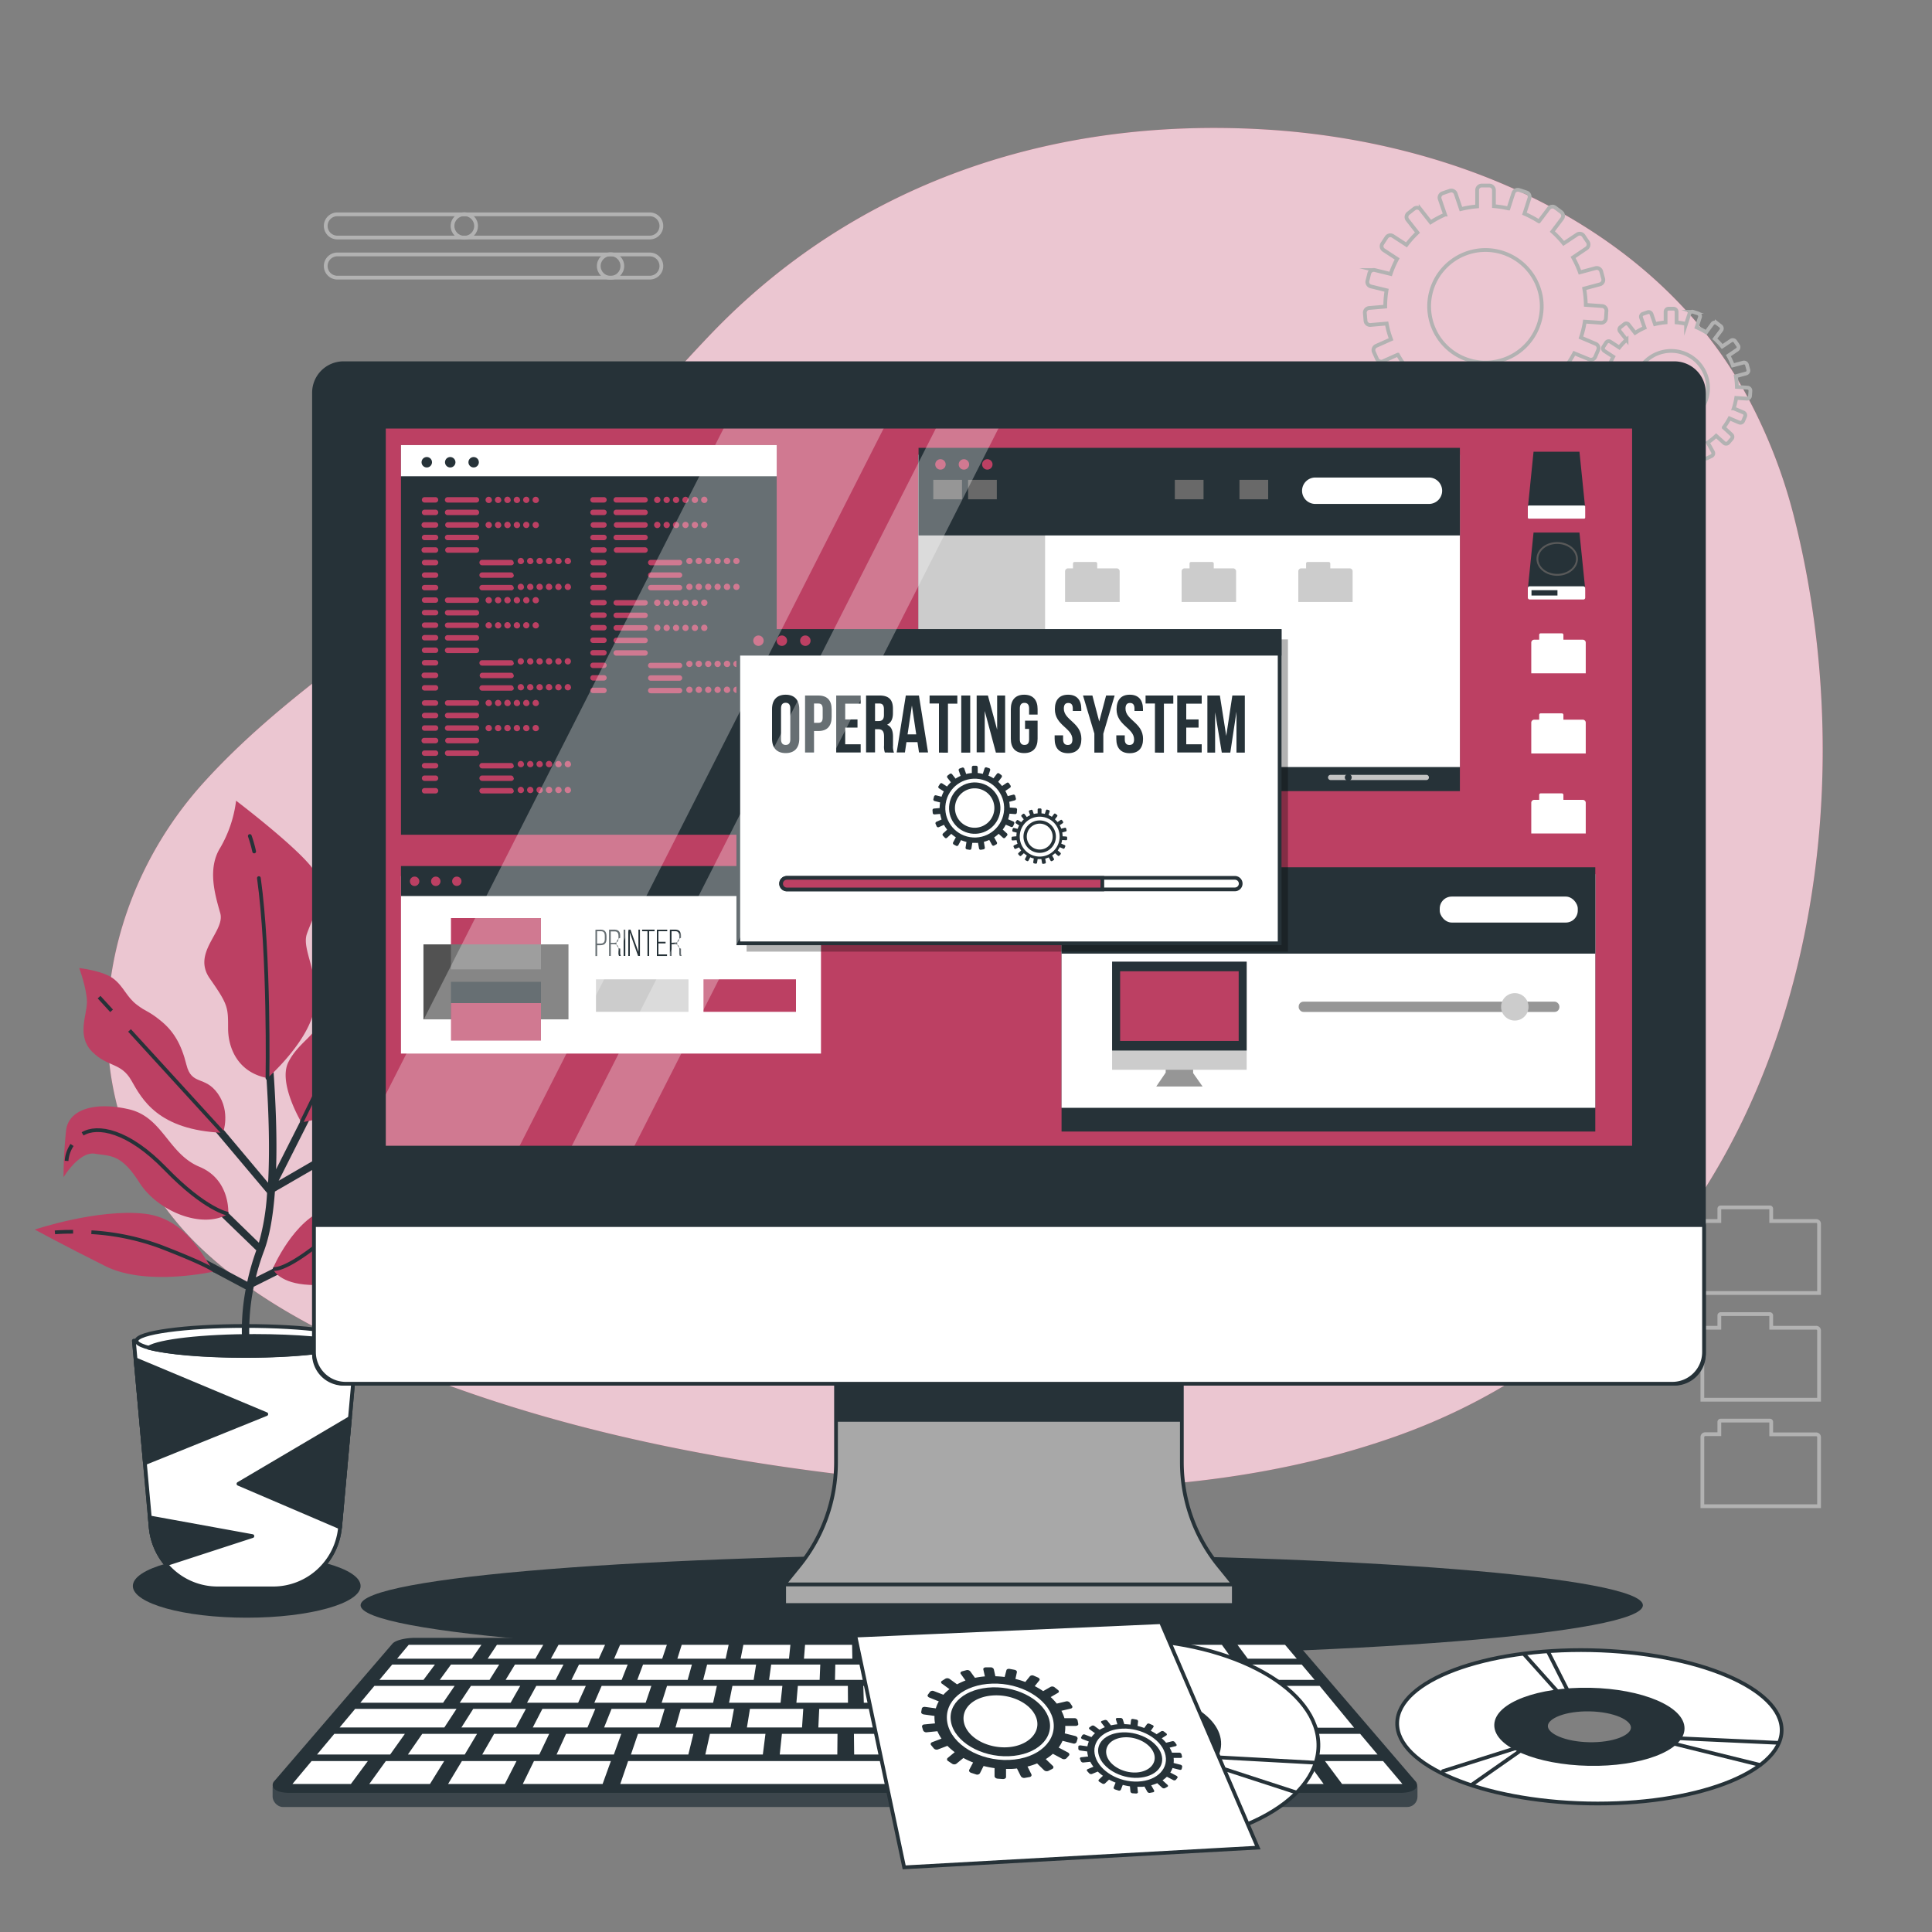 <svg xmlns="http://www.w3.org/2000/svg" viewBox="0 0 500 500"><rect x="0" y="0" width="500" height="500" fill="#808080" stroke="none"/><g id="freepik--background-simple--inject-104"><path d="M451.2,100.8c-24-42.58-74.12-64.4-124.17-67.31-55.48-3.23-106,14.31-143,52.9-14.65,15.3-27.88,31.81-44.13,45.73-27.95,23.94-63,43.56-87.4,70.64-30.85,34.24-35.09,88.06.2,120.9,12.24,11.39,27.4,19.72,43,26.66,38.45,17.06,80.48,26.3,122.74,31.35,47.64,5.7,97.32,6,142.25-9.75,99.15-34.79,125.6-148.64,104-236.54A136.58,136.58,0,0,0,451.2,100.8Z" style="fill:#BC4063"></path><path d="M451.2,100.8c-24-42.58-74.12-64.4-124.17-67.31-55.48-3.23-106,14.31-143,52.9-14.65,15.3-27.88,31.81-44.13,45.73-27.95,23.94-63,43.56-87.4,70.64-30.85,34.24-35.09,88.06.2,120.9,12.24,11.39,27.4,19.72,43,26.66,38.45,17.06,80.48,26.3,122.74,31.35,47.64,5.7,97.32,6,142.25-9.75,99.15-34.79,125.6-148.64,104-236.54A136.58,136.58,0,0,0,451.2,100.8Z" style="fill:#fff;opacity:0.7"></path></g><g id="freepik--Plants--inject-104"><ellipse cx="63.85" cy="410.45" rx="29.47" ry="8.21" style="fill:#263238"></ellipse><path d="M56.29,411.07H70.73A17.37,17.37,0,0,0,88,395.26L92.37,347H34.65L39,395.26A17.37,17.37,0,0,0,56.29,411.07Z" style="fill:#fff;stroke:#263238;stroke-linecap:round;stroke-linejoin:round;stroke-width:0.966px"></path><path d="M56.29,411.07H70.73A17.37,17.37,0,0,0,88,395.26L92.37,347H34.65L39,395.26A17.37,17.37,0,0,0,56.29,411.07Z" style="fill:#fff;stroke:#263238;stroke-linecap:round;stroke-linejoin:round;stroke-width:0.966px"></path><path d="M39,395.26l-.23-2.55,26.55,4.83L43,404.81A17.27,17.27,0,0,1,39,395.26Z" style="fill:#263238;stroke:#263238;stroke-linecap:round;stroke-linejoin:round;stroke-width:0.966px"></path><polygon points="88.02 395.28 61.71 384.01 90.57 366.98 88.02 395.28" style="fill:#263238;stroke:#263238;stroke-linecap:round;stroke-linejoin:round;stroke-width:0.966px"></polygon><polygon points="68.92 365.97 37.5 378.67 35.08 351.8 68.92 365.97" style="fill:#263238;stroke:#263238;stroke-linecap:round;stroke-linejoin:round;stroke-width:0.966px"></polygon><path d="M35.33,347c0,2.14,12.59,3.88,28.11,3.88s28.12-1.74,28.12-3.88S79,343.16,63.44,343.16,35.33,344.89,35.33,347Z" style="fill:#fff;stroke:#263238;stroke-linecap:round;stroke-linejoin:round;stroke-width:0.966px"></path><path d="M63.44,350.92c-10.93,0-20.39-.86-25-2.12,2.74-1.75,14-3.06,27.47-3.06,10.93,0,20.4.87,25,2.12C88.18,349.61,76.92,350.92,63.44,350.92Z" style="fill:#263238;stroke:#263238;stroke-linecap:round;stroke-linejoin:round;stroke-width:0.966px"></path><path d="M93,294.6a1,1,0,0,0-1.32-.36L72.12,305.58l10.15-20.1a1,1,0,1,0-1.73-.87l-9.09,18C72,286.33,70,267.18,69,257.05c-.35-3.45-.6-5.94-.6-6.77a1,1,0,1,0-1.93,0c0,.93.24,3.33.61,7,1.09,10.84,3.24,32.07,2.3,48.82L51.67,285a1,1,0,0,0-1.48,1.25l18.86,22.4,0,0,0,.05.07,0A59.82,59.82,0,0,1,67,321.62L53,308a1,1,0,0,0-1.35,1.39l14.68,14.2A63.58,63.58,0,0,0,64,331.69l-.06,0-17.24-9.2a1,1,0,0,0-.91,1.71l17.68,9.43.12,0A58.25,58.25,0,0,0,62.64,347a1,1,0,0,0,1,.92h0a1,1,0,0,0,.92-1A56.09,56.09,0,0,1,65.67,333l15.16-7.58a1,1,0,0,0,.44-1.3,1,1,0,0,0-1.3-.43l-13.76,6.88a61.23,61.23,0,0,1,2.13-6.86c1.5-4,2.37-9.34,2.81-15.34l21.52-12.45A1,1,0,0,0,93,294.6Z" style="fill:#263238"></path><path d="M69.22,279s10.83-9.48,12.19-18.28-3.39-14.89-2-19,5.41-10.82,2-16.24S61.1,207.22,61.1,207.22A32.07,32.07,0,0,1,57,219.4c-3.38,5.41-1.35,12.18,0,16.92s-7.44,10.15-2.7,16.92,4.73,7.44,4.73,12.86S61.78,277.6,69.22,279Z" style="fill:#BC4063"></path><path d="M57.72,293.17s2-5.42-1.35-10.15-6.77-2-8.12-7.45-3.39-8.8-6.77-11.5-3.39-2-6.09-4.06-3.39-4.74-6.09-6.77-8.8-2.71-8.8-2.71,2,5.42,2,8.8-2.71,8.8,1.35,12.86,7.45,2.71,10.15,7.44S40.8,292.49,57.72,293.17Z" style="fill:#BC4063"></path><path d="M59.07,314.15s.68-8.8-7.44-12.18-9.48-12.86-18.27-14.89-15.57,0-16.25,5.41a118.68,118.68,0,0,0-.67,12.18s4.06-6.76,8.12-6.09,6.77,0,11.5,7.45S52.31,318.21,59.07,314.15Z" style="fill:#BC4063"></path><path d="M55.69,329c-2-.68-6.09-13.54-18.27-14.89S9,318.21,9,318.21s7.45,4.06,18.28,9.47S55.69,329,55.69,329Z" style="fill:#BC4063"></path><path d="M70.58,328.36S76,315.5,84.79,312.79s11.51,1.36,16.24,4.74,8.12,5.42,8.12,5.42-5.41-2-10.82,3.38-12.86,6.77-19.63,6.09S70.58,328.36,70.58,328.36Z" style="fill:#BC4063"></path><path d="M83.44,299.94s0-3.39,4.06-10.83,4.74-14.89,12.86-16.25,8.79-2,13.53-5.41,16.24,2.71,19,5.41a34.79,34.79,0,0,1,4.06,4.74s-8.8-.67-12.18,3.39-10.83,7.44-14.21,8.79-6.77-1.35-10.15,4.06S94.27,301.29,83.44,299.94Z" style="fill:#BC4063"></path><path d="M78,290.46s-6.09-10.15-3.38-15.56,8.12-7.45,7.44-10.83-3.38-7.45,0-12.18,6.09-2.71,10.16-5.42a123.59,123.59,0,0,0,10.15-8.12s1.35,14.21,0,21S97,266.77,97,272.19s-2.7,8.8-6.09,12.86S78,290.46,78,290.46Z" style="fill:#BC4063"></path><line x1="28.88" y1="261.6" x2="25.64" y2="258.06" style="fill:none;stroke:#263238;stroke-miterlimit:10;stroke-width:0.966px"></line><line x1="57.72" y1="293.17" x2="33.52" y2="266.68" style="fill:none;stroke:#263238;stroke-miterlimit:10;stroke-width:0.966px"></line><path d="M65.78,220.36a33.38,33.38,0,0,0-1.13-4" style="fill:none;stroke:#263238;stroke-linecap:round;stroke-linejoin:round;stroke-width:0.966px"></path><path d="M69.22,279s.55-31.91-2.22-51.75" style="fill:none;stroke:#263238;stroke-linecap:round;stroke-linejoin:round;stroke-width:0.966px"></path><line x1="97.18" y1="251.29" x2="99.3" y2="246.96" style="fill:none;stroke:#263238;stroke-miterlimit:10;stroke-width:0.966px"></line><line x1="78.02" y1="290.46" x2="94.14" y2="257.5" style="fill:none;stroke:#263238;stroke-miterlimit:10;stroke-width:0.966px"></line><path d="M120.46,274a18.52,18.52,0,0,1,2.38-.16h4.71" style="fill:none;stroke:#263238;stroke-miterlimit:10;stroke-width:0.966px"></path><path d="M83.44,299.94c1.06.16,7.11-7.91,17.54-16a61.5,61.5,0,0,1,12.58-7.86" style="fill:none;stroke:#263238;stroke-miterlimit:10;stroke-width:0.966px"></path><path d="M18.65,296.32a8.41,8.41,0,0,0-1.42,4.12" style="fill:none;stroke:#263238;stroke-miterlimit:10;stroke-width:0.966px"></path><path d="M59.07,314.15s-5.85-.93-16.28-11.7c-9.69-10-17.63-11.29-21.41-9" style="fill:none;stroke:#263238;stroke-miterlimit:10;stroke-width:0.966px"></path><path d="M96.32,319c1.62.27,3.07.67,4.32,1" style="fill:none;stroke:#263238;stroke-miterlimit:10;stroke-width:0.966px"></path><path d="M70.58,328.36s2.15,1,10.55-5.39a19.61,19.61,0,0,1,9.7-4.18" style="fill:none;stroke:#263238;stroke-miterlimit:10;stroke-width:0.966px"></path><path d="M18.92,318.77c-2.91,0-4.71.16-4.71.16" style="fill:none;stroke:#263238;stroke-miterlimit:10;stroke-width:0.966px"></path><path d="M55.69,329s-1.13-1.36-14.24-6.41a62,62,0,0,0-17.8-3.69" style="fill:none;stroke:#263238;stroke-miterlimit:10;stroke-width:0.966px"></path></g><g id="freepik--Graphics--inject-104"><path d="M470.05,316H458.39v-3.18a.35.35,0,0,0-.35-.35H445.31a.35.35,0,0,0-.35.35V316H441.3a.73.73,0,0,0-.73.72v17.91h30.2V316.74A.72.72,0,0,0,470.05,316Z" style="fill:none;stroke:#b2b2b2;stroke-miterlimit:10;stroke-width:0.974px"></path><path d="M470.05,343.62H458.39v-3.18a.35.35,0,0,0-.35-.35H445.31a.35.35,0,0,0-.35.35v3.18H441.3a.73.73,0,0,0-.73.72v17.91h30.2V344.34A.72.72,0,0,0,470.05,343.62Z" style="fill:none;stroke:#b2b2b2;stroke-miterlimit:10;stroke-width:0.974px"></path><path d="M470.05,371.21H458.39V368a.35.35,0,0,0-.35-.35H445.31a.35.35,0,0,0-.35.35v3.17H441.3a.73.73,0,0,0-.73.73v17.91h30.2V371.94A.73.73,0,0,0,470.05,371.21Z" style="fill:none;stroke:#b2b2b2;stroke-miterlimit:10;stroke-width:0.974px"></path><path d="M414.59,79.2l-4.19-.29a25.69,25.69,0,0,0-.41-4.23l4.06-1.09a1.19,1.19,0,0,0,.85-1.46l-.51-1.89a1.2,1.2,0,0,0-1.46-.85l-4.05,1.09a26,26,0,0,0-1.77-3.86l3.48-2.35a1.19,1.19,0,0,0,.32-1.66L409.82,61a1.2,1.2,0,0,0-1.66-.32L404.67,63a26.54,26.54,0,0,0-2.92-3.08l2.53-3.35a1.2,1.2,0,0,0-.23-1.68l-1.57-1.18a1.19,1.19,0,0,0-1.67.24l-2.53,3.35a26.86,26.86,0,0,0-3.76-2l1.29-4a1.19,1.19,0,0,0-.77-1.51l-1.86-.61a1.2,1.2,0,0,0-1.51.77l-1.29,4a24.42,24.42,0,0,0-3.75-.59V49.21a1.19,1.19,0,0,0-1.2-1.19h-1.95a1.19,1.19,0,0,0-1.2,1.19v4.21a26.35,26.35,0,0,0-4.19.69l-1.36-4a1.21,1.21,0,0,0-1.52-.74l-1.86.64a1.2,1.2,0,0,0-.74,1.52l1.37,4a25.84,25.84,0,0,0-3.73,2l-2.59-3.31A1.19,1.19,0,0,0,366,54l-1.54,1.21a1.2,1.2,0,0,0-.21,1.68l2.59,3.31A25.71,25.71,0,0,0,364,63.37l-3.53-2.29a1.19,1.19,0,0,0-1.65.35l-1.07,1.64a1.2,1.2,0,0,0,.35,1.66L361.58,67a25.09,25.09,0,0,0-1.69,3.9l-4.07-1a1.19,1.19,0,0,0-1.45.87l-.48,1.9a1.2,1.2,0,0,0,.87,1.45l4.08,1a25.7,25.7,0,0,0-.34,4.14s0,.06,0,.09l-4.19.36a1.21,1.21,0,0,0-1.09,1.3l.17,2a1.2,1.2,0,0,0,1.3,1.09l4.19-.37A24.29,24.29,0,0,0,360,87.8l-3.84,1.71a1.2,1.2,0,0,0-.61,1.58l.8,1.79a1.2,1.2,0,0,0,1.58.61l3.83-1.71a27.06,27.06,0,0,0,2.35,3.53L361,98.18a1.19,1.19,0,0,0-.06,1.69l1.33,1.43a1.2,1.2,0,0,0,1.7.06L367,98.5a25,25,0,0,0,3.37,2.58l-2,3.71a1.2,1.2,0,0,0,.5,1.62l1.73.92a1.18,1.18,0,0,0,1.61-.5l2-3.7a26.45,26.45,0,0,0,4,1.34l-.66,4.15a1.21,1.21,0,0,0,1,1.37l1.93.31a1.2,1.2,0,0,0,1.37-1l.66-4.15c.63,0,1.26.07,1.9.07.79,0,1.57,0,2.34-.11l.73,4.14a1.2,1.2,0,0,0,1.39,1l1.93-.34a1.19,1.19,0,0,0,1-1.38l-.73-4.13a26,26,0,0,0,4-1.43l2,3.68a1.2,1.2,0,0,0,1.63.46l1.71-1a1.19,1.19,0,0,0,.47-1.62l-2-3.67a26.33,26.33,0,0,0,3.31-2.65l3.13,2.81a1.18,1.18,0,0,0,1.69-.09l1.31-1.45a1.2,1.2,0,0,0-.09-1.69L405.13,95a27.13,27.13,0,0,0,2.28-3.58L411.27,93a1.2,1.2,0,0,0,1.57-.63l.77-1.81A1.2,1.2,0,0,0,413,89l-3.86-1.64a24.74,24.74,0,0,0,1-4.12l4.19.29a1.2,1.2,0,0,0,1.28-1.11l.13-2A1.19,1.19,0,0,0,414.59,79.2ZM384.46,93.84A14.57,14.57,0,1,1,399,79.27,14.57,14.57,0,0,1,384.46,93.84Z" style="fill:none;stroke:#b2b2b2;stroke-miterlimit:10;stroke-width:0.974px"></path><path d="M452.25,100.33l-2.75-.2a17.92,17.92,0,0,0-.27-2.76l2.66-.72a.79.79,0,0,0,.56-1l-.34-1.24a.79.79,0,0,0-1-.55l-2.65.71a17.55,17.55,0,0,0-1.16-2.53l2.28-1.54a.79.79,0,0,0,.22-1.09l-.72-1.06a.78.78,0,0,0-1.09-.21l-2.29,1.54a16.6,16.6,0,0,0-1.91-2l1.66-2.2a.78.78,0,0,0-.16-1.1l-1-.77a.79.79,0,0,0-1.1.15L441.55,86a18,18,0,0,0-2.46-1.29l.85-2.61a.79.79,0,0,0-.51-1l-1.22-.39a.77.77,0,0,0-1,.5l-.86,2.62a16.26,16.26,0,0,0-2.45-.39V80.68a.78.78,0,0,0-.78-.79h-1.29a.78.78,0,0,0-.78.79v2.75a17.73,17.73,0,0,0-2.75.45l-.89-2.6a.78.78,0,0,0-1-.48l-1.21.42a.78.78,0,0,0-.49,1l.9,2.6a18.06,18.06,0,0,0-2.45,1.33L421.49,84a.78.78,0,0,0-1.1-.13l-1,.79a.78.78,0,0,0-.14,1.1l1.7,2.17a17.38,17.38,0,0,0-1.88,2l-2.31-1.5a.79.79,0,0,0-1.09.23l-.7,1.08a.78.78,0,0,0,.24,1.08l2.3,1.5a18.71,18.71,0,0,0-1.11,2.55l-2.67-.66a.78.78,0,0,0-1,.57L412.46,96A.78.78,0,0,0,413,97l2.67.67a17.32,17.32,0,0,0-.21,2.72v.05l-2.75.24a.78.78,0,0,0-.71.85l.11,1.28a.78.78,0,0,0,.85.71l2.75-.24a17.23,17.23,0,0,0,.69,2.7l-2.51,1.12a.77.77,0,0,0-.4,1l.52,1.17a.78.78,0,0,0,1,.4l2.51-1.12a17.29,17.29,0,0,0,1.54,2.32l-2,1.88a.8.8,0,0,0,0,1.11l.88.94a.79.79,0,0,0,1.11,0l2-1.87a18.19,18.19,0,0,0,2.21,1.69L422,117.1a.78.78,0,0,0,.32,1.06l1.13.6a.78.78,0,0,0,1.06-.32l1.3-2.43a15.62,15.62,0,0,0,2.63.88l-.43,2.72a.8.8,0,0,0,.66.9l1.26.2a.79.79,0,0,0,.9-.65l.43-2.73c.41,0,.83,0,1.24,0s1,0,1.54-.07l.48,2.71a.78.78,0,0,0,.91.64l1.26-.22a.79.79,0,0,0,.64-.91l-.48-2.71a16.61,16.61,0,0,0,2.62-.93l1.34,2.41a.77.77,0,0,0,1.06.3L443,118a.79.79,0,0,0,.3-1.07l-1.33-2.4a16.54,16.54,0,0,0,2.17-1.74l2.05,1.85a.79.79,0,0,0,1.11-.06l.86-1a.79.79,0,0,0-.06-1.11l-2-1.84a18,18,0,0,0,1.5-2.35l2.53,1.08a.79.79,0,0,0,1-.42l.5-1.18a.79.79,0,0,0-.41-1l-2.54-1.07a16.46,16.46,0,0,0,.65-2.71l2.75.19a.78.78,0,0,0,.83-.73l.09-1.28A.77.77,0,0,0,452.25,100.33Zm-19.76,9.59a9.55,9.55,0,1,1,9.55-9.54A9.54,9.54,0,0,1,432.49,109.92Z" style="fill:none;stroke:#b2b2b2;stroke-miterlimit:10;stroke-width:0.974px"></path><path d="M168.16,71.85H87.3a3,3,0,0,1-3-3h0a3,3,0,0,1,3-3h80.86a3,3,0,0,1,3,3h0A3,3,0,0,1,168.16,71.85Z" style="fill:none;stroke:#b2b2b2;stroke-miterlimit:10;stroke-width:0.974px"></path><circle cx="158.01" cy="68.85" r="3.05" style="fill:none;stroke:#b2b2b2;stroke-miterlimit:10;stroke-width:0.974px"></circle><path d="M168.16,61.47H87.3a3,3,0,0,1-3-3h0a3,3,0,0,1,3-3h80.86a3,3,0,0,1,3,3h0A3,3,0,0,1,168.16,61.47Z" style="fill:none;stroke:#b2b2b2;stroke-miterlimit:10;stroke-width:0.974px"></path><circle cx="120.16" cy="58.48" r="3.05" style="fill:none;stroke:#b2b2b2;stroke-miterlimit:10;stroke-width:0.974px"></circle></g><g id="freepik--Device--inject-104"><path d="M425.18,415.44c0,7.3-74.29,13.21-165.93,13.21S93.32,422.74,93.32,415.44s74.29-13.2,165.93-13.2S425.18,408.15,425.18,415.44Z" style="fill:#263238"></path><rect x="92.53" y="106.48" width="337.17" height="194.47" style="fill:#BC4063;stroke:#263238;stroke-miterlimit:10;stroke-width:0.966px"></rect><rect x="103.77" y="226.72" width="108.7" height="45.94" style="fill:#fff"></rect><rect x="103.77" y="224.13" width="108.7" height="7.76" style="fill:#263238"></rect><path d="M108.52,228.07a1.22,1.22,0,1,1-1.21-1.21A1.21,1.21,0,0,1,108.52,228.07Z" style="fill:#BC4063"></path><path d="M114,228.07a1.22,1.22,0,1,1-1.22-1.21A1.22,1.22,0,0,1,114,228.07Z" style="fill:#BC4063"></path><circle cx="118.22" cy="228.07" r="1.21" style="fill:#BC4063"></circle><rect x="116.71" y="237.6" width="23.29" height="9.71" style="fill:#BC4063"></rect><rect x="109.59" y="244.4" width="37.53" height="19.41" style="fill:#525252"></rect><rect x="116.71" y="244.4" width="23.29" height="6.47" style="fill:#757575"></rect><rect x="116.71" y="254.1" width="23.29" height="9.71" style="fill:#263238"></rect><rect x="116.71" y="259.6" width="23.29" height="9.71" style="fill:#BC4063"></rect><rect x="154.24" y="253.45" width="23.94" height="8.41" style="fill:#ccc"></rect><rect x="182.06" y="253.45" width="23.94" height="8.41" style="fill:#BC4063"></rect><path d="M155.5,240.59c1.05,0,1.46.66,1.46,1.66V243c0,1.08-.49,1.62-1.57,1.62h-.85v2.8h-.44v-6.81Zm-.11,3.6c.78,0,1.13-.35,1.13-1.18v-.79c0-.74-.26-1.22-1-1.22h-1v3.19Z" style="fill:#263238"></path><path d="M159.05,240.59c1,0,1.46.58,1.46,1.54v.59a1.49,1.49,0,0,0,0,2.8v1.06a1.52,1.52,0,0,0,.17.82h-.47a1.58,1.58,0,0,1-.15-.82v-1.07c0-.9-.49-1.16-1.27-1.16h-.71v3.05h-.45v-6.81ZM158.8,244c.8,0,1.26-.23,1.26-1.14v-.64c0-.73-.28-1.17-1-1.17h-1V244Z" style="fill:#263238"></path><path d="M161.83,240.59v6.81h-.44v-6.81Z" style="fill:#263238"></path><path d="M163,247.4h-.41v-6.81h.58l2.05,5.75v-5.75h.4v6.81h-.49L163,241.33Z" style="fill:#263238"></path><path d="M167.56,247.4V241h-1.38v-.41h3.22V241H168v6.4Z" style="fill:#263238"></path><path d="M172.25,243.74v.41H170.4V247h2.23v.41H170v-6.81h2.68V241H170.4v2.74Z" style="fill:#263238"></path><path d="M174.78,240.59c1,0,1.46.58,1.46,1.54v.59a1.49,1.49,0,0,0,0,2.8v1.06a1.52,1.52,0,0,0,.17.82h-.47a1.58,1.58,0,0,1-.15-.82v-1.07c0-.9-.49-1.16-1.27-1.16h-.71v3.05h-.45v-6.81Zm-.25,3.36c.8,0,1.26-.23,1.26-1.14v-.64c0-.73-.28-1.17-1-1.17h-1V244Z" style="fill:#263238"></path><rect x="237.72" y="117.7" width="140.1" height="87.04" style="fill:#263238"></rect><rect x="237.72" y="117.7" width="140.1" height="80.81" style="fill:#fff"></rect><rect x="237.72" y="117.7" width="32.75" height="80.81" style="fill:#ccc"></rect><rect x="237.72" y="115.9" width="140.1" height="22.67" style="fill:#263238"></rect><path d="M244.74,120.19a1.35,1.35,0,1,1-1.35-1.35A1.35,1.35,0,0,1,244.74,120.19Z" style="fill:#BC4063"></path><circle cx="249.46" cy="120.19" r="1.35" style="fill:#BC4063"></circle><circle cx="255.52" cy="120.19" r="1.35" style="fill:#BC4063"></circle><path d="M369.81,130.9H340.39a3.9,3.9,0,0,1-3.9-3.9h0a3.91,3.91,0,0,1,3.9-3.9h29.42a3.91,3.91,0,0,1,3.9,3.9h0A3.9,3.9,0,0,1,369.81,130.9Z" style="fill:#fff;stroke:#263238;stroke-miterlimit:10;stroke-width:0.966px"></path><rect x="320.29" y="123.7" width="8.4" height="6" style="fill:#696969;stroke:#263238;stroke-miterlimit:10;stroke-width:0.966px"></rect><rect x="303.56" y="123.7" width="8.4" height="6" style="fill:#696969;stroke:#263238;stroke-miterlimit:10;stroke-width:0.966px"></rect><rect x="241.05" y="123.7" width="8.4" height="6" style="fill:#696969;stroke:#263238;stroke-miterlimit:10;stroke-width:0.966px"></rect><rect x="250.06" y="123.7" width="8.4" height="6" style="fill:#696969;stroke:#263238;stroke-miterlimit:10;stroke-width:0.966px"></rect><path d="M276.41,147.09H289a.77.77,0,0,1,.77.77v7.93a0,0,0,0,1,0,0H275.64a0,0,0,0,1,0,0v-7.93A.77.77,0,0,1,276.41,147.09Z" style="fill:#ccc"></path><rect x="277.69" y="145.44" width="6.27" height="3.26" rx="0.38" style="fill:#ccc"></rect><path d="M306.57,147.09h12.56a.77.77,0,0,1,.77.77v7.93a0,0,0,0,1,0,0H305.8a0,0,0,0,1,0,0v-7.93A.77.77,0,0,1,306.57,147.09Z" style="fill:#ccc"></path><rect x="307.85" y="145.44" width="6.27" height="3.26" rx="0.38" style="fill:#ccc"></rect><path d="M336.73,147.09h12.56a.77.77,0,0,1,.77.77v7.93a0,0,0,0,1,0,0H336a0,0,0,0,1,0,0v-7.93A.77.77,0,0,1,336.73,147.09Z" style="fill:#ccc"></path><rect x="338.01" y="145.44" width="6.27" height="3.26" rx="0.38" style="fill:#ccc"></rect><path d="M276.41,166.9H289a.77.77,0,0,1,.77.77v7.93a0,0,0,0,1,0,0H275.64a0,0,0,0,1,0,0v-7.93A.77.77,0,0,1,276.41,166.9Z" style="fill:#ccc"></path><rect x="277.69" y="165.25" width="6.27" height="3.26" rx="0.38" style="fill:#ccc"></rect><path d="M306.57,166.9h12.56a.77.77,0,0,1,.77.77v7.93a0,0,0,0,1,0,0H305.8a0,0,0,0,1,0,0v-7.93A.77.77,0,0,1,306.57,166.9Z" style="fill:#ccc"></path><rect x="307.85" y="165.25" width="6.27" height="3.26" rx="0.38" style="fill:#ccc"></rect><path d="M369.13,201.88H344.37a.68.68,0,0,1-.68-.67h0a.68.68,0,0,1,.68-.68h24.76a.68.68,0,0,1,.68.68h0A.68.68,0,0,1,369.13,201.88Z" style="fill:#c4c4c4"></path><path d="M349.82,201.19a.89.89,0,1,1-.88-.88A.88.88,0,0,1,349.82,201.19Z" style="fill:#263238"></path><rect x="274.73" y="226.22" width="138.13" height="66.62" style="fill:#263238"></rect><rect x="274.73" y="226.22" width="138.13" height="60.48" style="fill:#fff"></rect><rect x="274.73" y="224.45" width="138.13" height="22.35" style="fill:#263238"></rect><path d="M281.66,228.68a1.33,1.33,0,1,1-1.33-1.33A1.34,1.34,0,0,1,281.66,228.68Z" style="fill:#BC4063"></path><path d="M287.64,228.68a1.33,1.33,0,1,1-1.33-1.33A1.34,1.34,0,0,1,287.64,228.68Z" style="fill:#BC4063"></path><path d="M293.62,228.68a1.33,1.33,0,1,1-1.33-1.33A1.34,1.34,0,0,1,293.62,228.68Z" style="fill:#BC4063"></path><rect x="372.12" y="231.55" width="36.69" height="7.69" rx="3.58" style="fill:#fff;stroke:#263238;stroke-miterlimit:10;stroke-width:0.966px"></rect><rect x="278.02" y="232.14" width="8.29" height="5.92" style="fill:#696969;stroke:#263238;stroke-miterlimit:10;stroke-width:0.966px"></rect><rect x="286.9" y="232.14" width="8.29" height="5.92" style="fill:#696969;stroke:#263238;stroke-miterlimit:10;stroke-width:0.966px"></rect><rect x="296.67" y="232.14" width="15.56" height="5.92" style="fill:#696969;stroke:#263238;stroke-miterlimit:10;stroke-width:0.966px"></rect><polygon points="311.23 281.19 299.23 281.19 301.68 277.59 301.68 274.31 308.78 274.31 308.78 277.71 311.23 281.19" style="fill:#969696"></polygon><rect x="287.81" y="248.88" width="34.83" height="27.98" style="fill:#ccc"></rect><rect x="287.81" y="248.88" width="34.83" height="23" style="fill:#263238"></rect><rect x="289.89" y="251.36" width="30.68" height="18.03" style="fill:#BC4063"></rect><rect x="336.1" y="259.23" width="67.47" height="2.66" rx="1.24" style="fill:#969696"></rect><circle cx="392.03" cy="260.57" r="3.55" style="fill:#ccc"></circle><rect x="103.77" y="115.19" width="97.24" height="100.84" style="fill:#263238"></rect><rect x="103.77" y="115.19" width="97.24" height="8.07" style="fill:#fff"></rect><path d="M112.71,130.06h-2.83a.7.7,0,1,1,0-1.4h2.83a.7.7,0,1,1,0,1.4Zm.71,2.55a.7.7,0,0,0-.71-.7h-2.83a.7.7,0,1,0,0,1.4h2.83A.7.7,0,0,0,113.42,132.61Zm0,3.24a.71.71,0,0,0-.71-.7h-2.83a.71.71,0,1,0,0,1.41h2.83A.71.71,0,0,0,113.42,135.85Zm0,3.25a.7.7,0,0,0-.71-.7h-2.83a.7.7,0,1,0,0,1.4h2.83A.7.7,0,0,0,113.42,139.1Zm0,3.25a.71.71,0,0,0-.71-.71h-2.83a.71.71,0,1,0,0,1.41h2.83A.71.71,0,0,0,113.42,142.35Zm0,3.24a.7.7,0,0,0-.71-.7h-2.83a.7.7,0,1,0,0,1.4h2.83A.7.7,0,0,0,113.42,145.59Zm0,3.25a.7.7,0,0,0-.71-.7h-2.83a.7.7,0,1,0,0,1.4h2.83A.71.71,0,0,0,113.42,148.84Zm0,3.24a.7.7,0,0,0-.71-.7h-2.83a.7.7,0,1,0,0,1.4h2.83A.7.7,0,0,0,113.42,152.08ZM124,129.36a.7.7,0,0,0-.7-.7h-7.46a.7.7,0,0,0,0,1.4h7.46A.7.7,0,0,0,124,129.36Zm0,3.25a.7.7,0,0,0-.7-.7h-7.46a.7.7,0,1,0,0,1.4h7.46A.7.7,0,0,0,124,132.61Zm0,3.24a.7.7,0,0,0-.7-.7h-7.46a.71.71,0,0,0,0,1.41h7.46A.7.7,0,0,0,124,135.85Zm0,3.25a.7.7,0,0,0-.7-.7h-7.46a.7.7,0,1,0,0,1.4h7.46A.7.7,0,0,0,124,139.1Zm0,3.25a.7.7,0,0,0-.7-.71h-7.46a.71.71,0,0,0,0,1.41h7.46A.7.7,0,0,0,124,142.35Zm8.92,3.24a.7.7,0,0,0-.7-.7h-7.45a.7.7,0,0,0,0,1.4h7.45A.7.7,0,0,0,133,145.59Zm0,3.25a.7.7,0,0,0-.7-.7h-7.45a.7.7,0,0,0,0,1.4h7.45A.7.7,0,0,0,133,148.84Zm0,3.24a.7.7,0,0,0-.7-.7h-7.45a.7.7,0,0,0,0,1.4h7.45A.7.7,0,0,0,133,152.08Zm-5.64-22.72a.81.81,0,1,0-.81.82A.81.81,0,0,0,127.32,129.36Zm2.43,0a.81.81,0,1,0-.81.82A.81.81,0,0,0,129.75,129.36Zm2.44,0a.82.82,0,1,0-.81.82A.82.82,0,0,0,132.19,129.36Zm2.43,0a.81.81,0,1,0-.81.82A.81.81,0,0,0,134.62,129.36Zm2.43,0a.81.81,0,0,0-1.62,0,.81.81,0,1,0,1.62,0Zm2.44,0a.81.81,0,1,0-.81.82A.81.81,0,0,0,139.49,129.36Zm-12.17,6.49a.81.81,0,1,0-.81.82A.81.81,0,0,0,127.32,135.85Zm2.43,0a.81.81,0,1,0-.81.82A.81.81,0,0,0,129.75,135.85Zm2.44,0a.82.82,0,1,0-.81.82A.82.82,0,0,0,132.19,135.85Zm2.43,0a.81.81,0,1,0-.81.82A.81.81,0,0,0,134.62,135.85Zm2.43,0a.81.81,0,0,0-1.62,0,.81.81,0,1,0,1.62,0Zm2.44,0a.81.81,0,1,0-.81.82A.81.81,0,0,0,139.49,135.85Zm-3.86,9.34a.81.81,0,1,0-.81.81A.82.82,0,0,0,135.63,145.19Zm2.44,0a.81.81,0,1,0-.81.81A.82.82,0,0,0,138.07,145.19Zm2.43,0a.81.81,0,1,0-.81.81A.82.82,0,0,0,140.5,145.19Zm2.44,0a.82.82,0,1,0-.81.81A.82.82,0,0,0,142.94,145.19Zm2.43,0a.81.81,0,1,0-.81.81A.82.82,0,0,0,145.37,145.19Zm2.43,0a.81.81,0,1,0-.81.81A.82.82,0,0,0,147.8,145.19Zm-12.17,6.69a.81.81,0,1,0-.81.81A.81.81,0,0,0,135.63,151.88Zm2.44,0a.81.81,0,1,0-.81.81A.81.81,0,0,0,138.07,151.88Zm2.43,0a.81.81,0,1,0-.81.81A.81.81,0,0,0,140.5,151.88Zm2.44,0a.82.82,0,1,0-.81.81A.81.81,0,0,0,142.94,151.88Zm2.43,0a.81.81,0,1,0-.81.81A.81.81,0,0,0,145.37,151.88Zm2.43,0a.81.81,0,1,0-.81.81A.81.81,0,0,0,147.8,151.88Z" style="fill:#BC4063"></path><path d="M112.71,156h-2.83a.7.7,0,1,1,0-1.4h2.83a.7.7,0,1,1,0,1.4Zm.71,2.55a.7.7,0,0,0-.71-.7h-2.83a.7.7,0,1,0,0,1.4h2.83A.7.7,0,0,0,113.42,158.58Zm0,3.24a.71.71,0,0,0-.71-.7h-2.83a.7.7,0,1,0,0,1.4h2.83A.7.7,0,0,0,113.42,161.82Zm0,3.25a.7.7,0,0,0-.71-.7h-2.83a.7.7,0,1,0,0,1.4h2.83A.7.7,0,0,0,113.42,165.07Zm0,3.24a.71.71,0,0,0-.71-.7h-2.83a.7.7,0,1,0,0,1.4h2.83A.7.7,0,0,0,113.42,168.31Zm0,3.25a.7.7,0,0,0-.71-.7h-2.83a.7.7,0,1,0,0,1.4h2.83A.7.7,0,0,0,113.42,171.56Zm0,3.25a.71.71,0,0,0-.71-.71h-2.83a.71.71,0,1,0,0,1.41h2.83A.71.71,0,0,0,113.42,174.81Zm0,3.24a.7.7,0,0,0-.71-.7h-2.83a.7.7,0,1,0,0,1.4h2.83A.7.7,0,0,0,113.42,178.05ZM124,155.33a.7.7,0,0,0-.7-.7h-7.46a.7.7,0,0,0,0,1.4h7.46A.7.7,0,0,0,124,155.33Zm0,3.25a.7.7,0,0,0-.7-.7h-7.46a.7.7,0,0,0,0,1.4h7.46A.7.7,0,0,0,124,158.58Zm0,3.24a.7.7,0,0,0-.7-.7h-7.46a.7.7,0,0,0,0,1.4h7.46A.7.7,0,0,0,124,161.82Zm0,3.25a.7.7,0,0,0-.7-.7h-7.46a.7.7,0,0,0,0,1.4h7.46A.7.7,0,0,0,124,165.07Zm0,3.24a.7.7,0,0,0-.7-.7h-7.46a.7.7,0,0,0,0,1.4h7.46A.7.7,0,0,0,124,168.31Zm8.92,3.25a.7.7,0,0,0-.7-.7h-7.45a.7.7,0,0,0,0,1.4h7.45A.7.7,0,0,0,133,171.56Zm0,3.25a.7.7,0,0,0-.7-.71h-7.45a.71.71,0,0,0,0,1.41h7.45A.7.7,0,0,0,133,174.81Zm0,3.24a.7.7,0,0,0-.7-.7h-7.45a.7.7,0,0,0,0,1.4h7.45A.7.7,0,0,0,133,178.05Zm-5.64-22.72a.81.81,0,1,0-.81.81A.81.81,0,0,0,127.32,155.33Zm2.43,0a.81.81,0,1,0-.81.81A.81.81,0,0,0,129.75,155.33Zm2.44,0a.82.82,0,1,0-.81.81A.82.82,0,0,0,132.19,155.33Zm2.43,0a.81.81,0,1,0-.81.81A.81.81,0,0,0,134.62,155.33Zm2.43,0a.81.81,0,1,0-.81.81A.81.81,0,0,0,137.05,155.33Zm2.44,0a.81.81,0,1,0-.81.81A.81.81,0,0,0,139.49,155.33Zm-12.17,6.49a.81.81,0,1,0-.81.82A.81.81,0,0,0,127.32,161.82Zm2.43,0a.81.81,0,1,0-.81.82A.81.81,0,0,0,129.75,161.82Zm2.44,0a.82.82,0,1,0-.81.82A.82.82,0,0,0,132.19,161.82Zm2.43,0a.81.81,0,1,0-.81.82A.81.81,0,0,0,134.62,161.82Zm2.43,0a.81.81,0,0,0-1.62,0,.81.81,0,1,0,1.62,0Zm2.44,0a.81.81,0,1,0-.81.82A.81.81,0,0,0,139.49,161.82Zm-3.86,9.33a.81.81,0,0,0-1.62,0,.81.81,0,1,0,1.62,0Zm2.44,0a.81.81,0,1,0-.81.82A.81.81,0,0,0,138.07,171.15Zm2.43,0a.81.81,0,1,0-.81.82A.81.81,0,0,0,140.5,171.15Zm2.44,0a.82.82,0,1,0-.81.82A.82.82,0,0,0,142.94,171.15Zm2.43,0a.81.81,0,1,0-.81.82A.81.81,0,0,0,145.37,171.15Zm2.43,0a.81.81,0,1,0-1.62,0,.81.81,0,1,0,1.62,0Zm-12.17,6.7a.81.81,0,1,0-.81.81A.81.81,0,0,0,135.63,177.85Zm2.44,0a.81.81,0,1,0-.81.81A.81.81,0,0,0,138.07,177.85Zm2.43,0a.81.81,0,1,0-.81.81A.81.81,0,0,0,140.5,177.85Zm2.44,0a.82.82,0,1,0-.81.81A.81.81,0,0,0,142.94,177.85Zm2.43,0a.81.81,0,1,0-.81.81A.81.81,0,0,0,145.37,177.85Zm2.43,0a.81.81,0,1,0-.81.81A.81.81,0,0,0,147.8,177.85Z" style="fill:#BC4063"></path><path d="M112.71,182.63h-2.83a.7.7,0,1,1,0-1.4h2.83a.7.7,0,1,1,0,1.4Zm.71,2.54a.71.71,0,0,0-.71-.7h-2.83a.7.7,0,1,0,0,1.4h2.83A.7.7,0,0,0,113.42,185.17Zm0,3.25a.7.7,0,0,0-.71-.7h-2.83a.7.7,0,1,0,0,1.4h2.83A.7.7,0,0,0,113.42,188.42Zm0,3.25a.71.71,0,0,0-.71-.71h-2.83a.71.71,0,1,0,0,1.41h2.83A.71.71,0,0,0,113.42,191.67Zm0,3.24a.7.7,0,0,0-.71-.7h-2.83a.7.7,0,1,0,0,1.4h2.83A.7.7,0,0,0,113.42,194.91Zm0,3.25a.7.7,0,0,0-.71-.7h-2.83a.7.7,0,1,0,0,1.4h2.83A.71.71,0,0,0,113.42,198.16Zm0,3.24a.7.7,0,0,0-.71-.7h-2.83a.7.7,0,1,0,0,1.4h2.83A.7.7,0,0,0,113.42,201.4Zm0,3.25a.7.7,0,0,0-.71-.7h-2.83a.7.7,0,1,0,0,1.4h2.83A.71.71,0,0,0,113.42,204.65ZM124,181.93a.7.7,0,0,0-.7-.7h-7.46a.7.7,0,0,0,0,1.4h7.46A.7.7,0,0,0,124,181.93Zm0,3.24a.7.7,0,0,0-.7-.7h-7.46a.7.7,0,0,0,0,1.4h7.46A.7.7,0,0,0,124,185.17Zm0,3.25a.7.7,0,0,0-.7-.7h-7.46a.7.7,0,0,0,0,1.4h7.46A.7.7,0,0,0,124,188.42Zm0,3.25a.7.7,0,0,0-.7-.71h-7.46a.71.71,0,0,0,0,1.41h7.46A.7.7,0,0,0,124,191.67Zm0,3.24a.7.7,0,0,0-.7-.7h-7.46a.7.7,0,0,0,0,1.4h7.46A.7.7,0,0,0,124,194.91Zm8.92,3.25a.7.7,0,0,0-.7-.7h-7.45a.7.7,0,1,0,0,1.4h7.45A.7.7,0,0,0,133,198.16Zm0,3.24a.7.7,0,0,0-.7-.7h-7.45a.7.7,0,0,0,0,1.4h7.45A.7.7,0,0,0,133,201.4Zm0,3.25a.7.7,0,0,0-.7-.7h-7.45a.7.7,0,0,0,0,1.4h7.45A.7.7,0,0,0,133,204.65Zm-5.64-22.72a.81.81,0,1,0-.81.81A.81.81,0,0,0,127.32,181.93Zm2.43,0a.81.81,0,1,0-.81.81A.81.81,0,0,0,129.75,181.93Zm2.44,0a.82.82,0,1,0-.81.81A.81.81,0,0,0,132.19,181.93Zm2.43,0a.81.81,0,1,0-.81.81A.81.81,0,0,0,134.62,181.93Zm2.43,0a.81.81,0,1,0-.81.81A.81.81,0,0,0,137.05,181.93Zm2.44,0a.81.81,0,1,0-.81.81A.81.81,0,0,0,139.49,181.93Zm-12.17,6.49a.81.81,0,1,0-.81.81A.81.81,0,0,0,127.32,188.42Zm2.43,0a.81.81,0,1,0-.81.81A.81.81,0,0,0,129.75,188.42Zm2.44,0a.82.82,0,1,0-.81.81A.81.81,0,0,0,132.19,188.42Zm2.43,0a.81.81,0,1,0-.81.81A.81.81,0,0,0,134.62,188.42Zm2.43,0a.81.81,0,1,0-.81.81A.81.81,0,0,0,137.05,188.42Zm2.44,0a.81.81,0,1,0-.81.81A.81.81,0,0,0,139.49,188.42Zm-3.86,9.33a.81.81,0,1,0-.81.81A.81.81,0,0,0,135.63,197.75Zm2.44,0a.81.81,0,1,0-.81.81A.81.81,0,0,0,138.07,197.75Zm2.43,0a.81.81,0,1,0-.81.81A.81.81,0,0,0,140.5,197.75Zm2.44,0a.82.82,0,1,0-.81.81A.81.81,0,0,0,142.94,197.75Zm2.43,0a.81.81,0,1,0-.81.81A.81.81,0,0,0,145.37,197.75Zm2.43,0a.81.81,0,1,0-.81.81A.81.81,0,0,0,147.8,197.75Zm-12.17,6.69a.81.81,0,1,0-.81.81A.81.81,0,0,0,135.63,204.44Zm2.44,0a.81.81,0,1,0-.81.81A.81.81,0,0,0,138.07,204.44Zm2.43,0a.81.81,0,1,0-.81.81A.81.81,0,0,0,140.5,204.44Zm2.44,0a.82.82,0,1,0-.81.81A.82.82,0,0,0,142.94,204.44Zm2.43,0a.81.81,0,1,0-.81.81A.81.81,0,0,0,145.37,204.44Zm2.43,0a.81.81,0,1,0-.81.81A.81.81,0,0,0,147.8,204.44Z" style="fill:#BC4063"></path><path d="M156.31,130.06h-2.84a.7.7,0,1,1,0-1.4h2.84a.7.7,0,1,1,0,1.4Zm.7,2.55a.7.7,0,0,0-.7-.7h-2.84a.7.7,0,1,0,0,1.4h2.84A.7.7,0,0,0,157,132.61Zm0,3.24a.7.7,0,0,0-.7-.7h-2.84a.71.71,0,0,0,0,1.41h2.84A.7.7,0,0,0,157,135.85Zm0,3.25a.7.7,0,0,0-.7-.7h-2.84a.7.7,0,0,0,0,1.4h2.84A.7.7,0,0,0,157,139.1Zm0,3.25a.7.7,0,0,0-.7-.71h-2.84a.71.71,0,0,0,0,1.41h2.84A.7.7,0,0,0,157,142.35Zm0,3.24a.7.7,0,0,0-.7-.7h-2.84a.7.7,0,0,0,0,1.4h2.84A.7.7,0,0,0,157,145.59Zm0,3.25a.7.7,0,0,0-.7-.7h-2.84a.7.7,0,0,0,0,1.4h2.84A.7.7,0,0,0,157,148.84Zm0,3.24a.7.7,0,0,0-.7-.7h-2.84a.7.7,0,0,0,0,1.4h2.84A.7.7,0,0,0,157,152.08Zm10.63-22.72a.71.71,0,0,0-.71-.7h-7.45a.7.7,0,1,0,0,1.4h7.45A.7.7,0,0,0,167.64,129.36Zm0,3.25a.7.7,0,0,0-.71-.7h-7.45a.7.7,0,1,0,0,1.4h7.45A.7.7,0,0,0,167.64,132.61Zm0,3.24a.71.71,0,0,0-.71-.7h-7.45a.71.71,0,0,0,0,1.41h7.45A.71.71,0,0,0,167.64,135.85Zm0,3.25a.7.7,0,0,0-.71-.7h-7.45a.7.7,0,0,0,0,1.4h7.45A.7.7,0,0,0,167.64,139.1Zm0,3.25a.71.71,0,0,0-.71-.71h-7.45a.71.71,0,0,0,0,1.41h7.45A.71.71,0,0,0,167.64,142.35Zm8.92,3.24a.7.7,0,0,0-.7-.7h-7.45a.7.7,0,1,0,0,1.4h7.45A.7.7,0,0,0,176.56,145.59Zm0,3.25a.7.7,0,0,0-.7-.7h-7.45a.7.7,0,1,0,0,1.4h7.45A.7.7,0,0,0,176.56,148.84Zm0,3.24a.7.7,0,0,0-.7-.7h-7.45a.7.7,0,1,0,0,1.4h7.45A.7.7,0,0,0,176.56,152.08Zm-5.64-22.72a.82.82,0,1,0-.82.82A.82.82,0,0,0,170.92,129.36Zm2.43,0a.81.81,0,1,0-.81.82A.81.81,0,0,0,173.35,129.36Zm2.43,0a.81.81,0,1,0-.81.82A.81.81,0,0,0,175.78,129.36Zm2.44,0a.81.81,0,1,0-.81.82A.82.82,0,0,0,178.22,129.36Zm2.43,0a.81.81,0,1,0-.81.82A.81.81,0,0,0,180.65,129.36Zm2.44,0a.82.82,0,1,0-.82.82A.82.82,0,0,0,183.09,129.36Zm-12.17,6.49a.82.82,0,1,0-.82.82A.82.82,0,0,0,170.92,135.85Zm2.43,0a.81.81,0,1,0-.81.82A.81.81,0,0,0,173.35,135.85Zm2.43,0a.81.81,0,1,0-.81.82A.81.81,0,0,0,175.78,135.85Zm2.44,0a.81.81,0,1,0-.81.82A.82.82,0,0,0,178.22,135.85Zm2.43,0a.81.81,0,1,0-.81.82A.81.81,0,0,0,180.65,135.85Zm2.44,0a.82.82,0,1,0-.82.82A.82.82,0,0,0,183.09,135.85Zm-3.86,9.34a.81.81,0,1,0-.81.81A.82.82,0,0,0,179.23,145.19Zm2.44,0a.82.82,0,1,0-.82.81A.82.82,0,0,0,181.67,145.19Zm2.43,0a.81.81,0,1,0-.81.81A.82.82,0,0,0,184.1,145.19Zm2.43,0a.81.81,0,1,0-.81.81A.82.82,0,0,0,186.53,145.19Zm2.44,0a.82.82,0,1,0-.81.81A.82.82,0,0,0,189,145.19Zm2.43,0a.81.81,0,1,0-.81.81A.82.82,0,0,0,191.4,145.19Zm-12.17,6.69a.81.81,0,1,0-.81.81A.81.81,0,0,0,179.23,151.88Zm2.44,0a.82.82,0,1,0-.82.81A.82.82,0,0,0,181.67,151.88Zm2.43,0a.81.81,0,1,0-.81.81A.81.81,0,0,0,184.1,151.88Zm2.43,0a.81.81,0,1,0-.81.81A.81.81,0,0,0,186.53,151.88Zm2.44,0a.82.82,0,1,0-.81.81A.81.81,0,0,0,189,151.88Zm2.43,0a.81.81,0,1,0-.81.81A.81.81,0,0,0,191.4,151.88Z" style="fill:#BC4063"></path><path d="M156.31,156.66h-2.84a.7.7,0,0,1,0-1.4h2.84a.7.7,0,1,1,0,1.4Zm.7,2.55a.7.7,0,0,0-.7-.7h-2.84a.7.7,0,0,0,0,1.4h2.84A.7.7,0,0,0,157,159.21Zm0,3.24a.7.7,0,0,0-.7-.7h-2.84a.7.7,0,0,0,0,1.4h2.84A.7.7,0,0,0,157,162.45Zm0,3.25a.7.7,0,0,0-.7-.7h-2.84a.7.7,0,0,0,0,1.4h2.84A.7.7,0,0,0,157,165.7Zm0,3.24a.7.7,0,0,0-.7-.7h-2.84a.7.7,0,1,0,0,1.4h2.84A.7.7,0,0,0,157,168.94Zm0,3.25a.7.7,0,0,0-.7-.7h-2.84a.7.7,0,1,0,0,1.4h2.84A.7.7,0,0,0,157,172.19Zm0,3.24a.7.7,0,0,0-.7-.7h-2.84a.7.7,0,1,0,0,1.4h2.84A.7.7,0,0,0,157,175.43Zm0,3.25a.7.7,0,0,0-.7-.7h-2.84a.7.7,0,1,0,0,1.4h2.84A.7.7,0,0,0,157,178.68ZM167.64,156a.7.7,0,0,0-.71-.7h-7.45a.7.7,0,0,0,0,1.4h7.45A.7.7,0,0,0,167.64,156Zm0,3.25a.7.7,0,0,0-.71-.7h-7.45a.7.7,0,0,0,0,1.4h7.45A.71.71,0,0,0,167.64,159.21Zm0,3.24a.7.7,0,0,0-.71-.7h-7.45a.7.7,0,0,0,0,1.4h7.45A.7.7,0,0,0,167.64,162.45Zm0,3.25a.7.7,0,0,0-.71-.7h-7.45a.7.7,0,0,0,0,1.4h7.45A.71.71,0,0,0,167.64,165.7Zm0,3.24a.7.7,0,0,0-.71-.7h-7.45a.7.7,0,1,0,0,1.4h7.45A.7.7,0,0,0,167.64,168.94Zm8.92,3.25a.7.7,0,0,0-.7-.7h-7.45a.7.7,0,1,0,0,1.4h7.45A.7.7,0,0,0,176.56,172.19Zm0,3.24a.7.7,0,0,0-.7-.7h-7.45a.7.7,0,1,0,0,1.4h7.45A.7.7,0,0,0,176.56,175.43Zm0,3.25a.7.7,0,0,0-.7-.7h-7.45a.7.7,0,1,0,0,1.4h7.45A.7.7,0,0,0,176.56,178.68ZM170.92,156a.82.82,0,1,0-.82.81A.82.82,0,0,0,170.92,156Zm2.43,0a.81.81,0,1,0-.81.81A.81.81,0,0,0,173.35,156Zm2.43,0a.81.81,0,1,0-.81.81A.81.81,0,0,0,175.78,156Zm2.44,0a.81.81,0,1,0-.81.81A.81.81,0,0,0,178.22,156Zm2.43,0a.81.81,0,1,0-.81.81A.81.81,0,0,0,180.65,156Zm2.44,0a.82.82,0,1,0-.82.81A.82.82,0,0,0,183.09,156Zm-12.17,6.49a.82.82,0,1,0-.82.81A.82.82,0,0,0,170.92,162.45Zm2.43,0a.81.81,0,1,0-.81.81A.81.81,0,0,0,173.35,162.45Zm2.43,0a.81.81,0,1,0-.81.81A.81.81,0,0,0,175.78,162.45Zm2.44,0a.81.81,0,1,0-.81.81A.81.81,0,0,0,178.22,162.45Zm2.43,0a.81.81,0,1,0-.81.81A.81.81,0,0,0,180.65,162.45Zm2.44,0a.82.82,0,1,0-.82.81A.82.82,0,0,0,183.09,162.45Zm-3.86,9.33a.81.81,0,1,0-.81.81A.81.81,0,0,0,179.23,171.78Zm2.44,0a.82.82,0,1,0-.82.81A.82.82,0,0,0,181.67,171.78Zm2.43,0a.81.81,0,1,0-.81.81A.81.81,0,0,0,184.1,171.78Zm2.43,0a.81.81,0,1,0-.81.81A.81.81,0,0,0,186.53,171.78Zm2.44,0a.82.82,0,1,0-.81.81A.81.81,0,0,0,189,171.78Zm2.43,0a.81.81,0,1,0-.81.81A.81.81,0,0,0,191.4,171.78Zm-12.17,6.69a.81.81,0,1,0-.81.82A.81.81,0,0,0,179.23,178.47Zm2.44,0a.82.82,0,1,0-.82.82A.82.82,0,0,0,181.67,178.47Zm2.43,0a.81.81,0,1,0-.81.82A.81.81,0,0,0,184.1,178.47Zm2.43,0a.81.81,0,1,0-.81.82A.81.81,0,0,0,186.53,178.47Zm2.44,0a.82.82,0,1,0-.81.82A.82.82,0,0,0,189,178.47Zm2.43,0a.81.81,0,1,0-.81.82A.81.81,0,0,0,191.4,178.47Z" style="fill:#BC4063"></path><path d="M111.8,119.63a1.35,1.35,0,1,1-1.35-1.35A1.35,1.35,0,0,1,111.8,119.63Z" style="fill:#263238"></path><path d="M117.87,119.63a1.35,1.35,0,1,1-1.35-1.35A1.36,1.36,0,0,1,117.87,119.63Z" style="fill:#263238"></path><circle cx="122.58" cy="119.63" r="1.35" style="fill:#263238"></circle><rect x="193.22" y="165.47" width="140.1" height="80.81" style="opacity:0.3"></rect><rect x="191.07" y="163.32" width="140.1" height="80.81" style="fill:#fff;stroke:#263238;stroke-miterlimit:10;stroke-width:0.966px"></rect><path d="M262.8,209.09l-1.47-.1a9.05,9.05,0,0,0-.14-1.48l1.42-.38a.41.41,0,0,0,.3-.51l-.18-.67a.42.42,0,0,0-.51-.29l-1.42.38a9.18,9.18,0,0,0-.62-1.35l1.22-.83a.42.42,0,0,0,.11-.58l-.38-.57a.42.42,0,0,0-.58-.11l-1.22.82a11.65,11.65,0,0,0-1-1.08l.89-1.17a.43.43,0,0,0-.08-.59l-.55-.41a.43.43,0,0,0-.59.08l-.89,1.18a7.78,7.78,0,0,0-1.31-.69l.45-1.4a.42.42,0,0,0-.27-.53l-.65-.21a.42.42,0,0,0-.53.27l-.45,1.4a9.56,9.56,0,0,0-1.32-.21v-1.47a.42.42,0,0,0-.42-.42h-.68a.42.42,0,0,0-.42.42v1.47a9,9,0,0,0-1.47.24l-.48-1.39a.43.43,0,0,0-.53-.26l-.65.23a.42.42,0,0,0-.26.53l.48,1.39a8.58,8.58,0,0,0-1.3.71l-.91-1.16a.43.43,0,0,0-.59-.07l-.54.42a.42.42,0,0,0-.07.59l.9,1.16a9.46,9.46,0,0,0-1,1.1l-1.24-.8a.41.41,0,0,0-.58.12l-.37.57a.42.42,0,0,0,.12.58l1.24.8a8.71,8.71,0,0,0-.59,1.37l-1.43-.36a.42.42,0,0,0-.51.31l-.17.66a.42.42,0,0,0,.31.51l1.43.36a8.69,8.69,0,0,0-.12,1.45v0l-1.47.13a.42.42,0,0,0-.38.45l.06.69a.42.42,0,0,0,.46.38l1.46-.13a9.8,9.8,0,0,0,.37,1.44l-1.34.6a.41.41,0,0,0-.21.55l.28.63a.42.42,0,0,0,.55.21l1.34-.6a8.65,8.65,0,0,0,.83,1.24l-1.08,1a.41.41,0,0,0,0,.59l.47.5a.41.41,0,0,0,.59,0l1.08-1a8.75,8.75,0,0,0,1.18.9l-.7,1.3a.43.43,0,0,0,.18.57l.6.32a.42.42,0,0,0,.57-.17l.69-1.3a9.33,9.33,0,0,0,1.41.47l-.23,1.45a.42.42,0,0,0,.35.48l.68.11a.42.42,0,0,0,.48-.35l.23-1.45.66,0a7.38,7.38,0,0,0,.82,0l.26,1.45a.42.42,0,0,0,.49.34l.67-.11a.42.42,0,0,0,.34-.49l-.25-1.45a8.64,8.64,0,0,0,1.4-.5l.71,1.29a.41.41,0,0,0,.57.16l.6-.33A.41.41,0,0,0,258,218l-.71-1.28a9.45,9.45,0,0,0,1.16-.93l1.1,1a.41.41,0,0,0,.59,0l.46-.51a.42.42,0,0,0,0-.59l-1.1-1a9.24,9.24,0,0,0,.8-1.26l1.36.58a.42.42,0,0,0,.55-.22l.27-.64a.42.42,0,0,0-.23-.55l-1.35-.57a9.89,9.89,0,0,0,.35-1.45l1.46.11a.42.42,0,0,0,.45-.39l.05-.69A.42.42,0,0,0,262.8,209.09Zm-10.56,5.13a5.1,5.1,0,1,1,5.1-5.1A5.1,5.1,0,0,1,252.24,214.22Z" style="fill:#263238"></path><circle cx="252.24" cy="209.12" r="7.13" transform="translate(5.5 424.7) rotate(-80.8)" style="fill:none;stroke:#fff;stroke-miterlimit:10;stroke-width:0.966px"></circle><path d="M276,216.5l-1-.07a6.25,6.25,0,0,0-.09-1l.93-.25a.27.27,0,0,0,.19-.34l-.11-.43a.27.27,0,0,0-.34-.19l-.93.24a5.85,5.85,0,0,0-.41-.88l.8-.54a.28.28,0,0,0,.08-.38l-.25-.38a.28.28,0,0,0-.38-.07l-.8.54a6.5,6.5,0,0,0-.68-.71l.59-.77a.27.27,0,0,0-.06-.38l-.36-.27a.27.27,0,0,0-.38,0l-.58.77a7.16,7.16,0,0,0-.87-.45l.3-.92a.26.26,0,0,0-.18-.34l-.42-.14a.27.27,0,0,0-.35.18l-.3.91a5.93,5.93,0,0,0-.86-.13v-1a.27.27,0,0,0-.27-.27h-.45a.28.28,0,0,0-.28.27v1a5.07,5.07,0,0,0-1,.16l-.31-.91a.27.27,0,0,0-.35-.17l-.43.14a.28.28,0,0,0-.17.35l.32.91a5.51,5.51,0,0,0-.86.47l-.59-.76a.28.28,0,0,0-.39-.05l-.35.28a.27.27,0,0,0-.05.38l.59.76a6.4,6.4,0,0,0-.65.72l-.81-.52a.27.27,0,0,0-.38.08l-.25.37a.27.27,0,0,0,.08.38l.81.53a6.47,6.47,0,0,0-.39.89l-.93-.23a.28.28,0,0,0-.34.2l-.11.44a.29.29,0,0,0,.2.33l.94.23a6,6,0,0,0-.08.95v0l-1,.09a.27.27,0,0,0-.25.3l0,.44a.28.28,0,0,0,.3.25l1-.08a7.19,7.19,0,0,0,.24.94l-.88.4a.28.28,0,0,0-.14.36l.19.41a.27.27,0,0,0,.36.14l.88-.39a7.13,7.13,0,0,0,.54.81l-.71.66a.27.27,0,0,0,0,.38l.31.33a.28.28,0,0,0,.39,0l.7-.66a6.28,6.28,0,0,0,.77.59l-.45.85a.29.29,0,0,0,.11.38l.4.21a.27.27,0,0,0,.37-.12l.46-.85a5.53,5.53,0,0,0,.92.31l-.15.95a.29.29,0,0,0,.23.32l.44.07a.29.29,0,0,0,.32-.23l.15-.95h.43l.54,0,.17,1a.27.27,0,0,0,.32.22l.44-.08a.27.27,0,0,0,.22-.32l-.16-.94a7,7,0,0,0,.91-.33l.47.84a.28.28,0,0,0,.38.11l.39-.22a.28.28,0,0,0,.11-.37l-.47-.84a7.51,7.51,0,0,0,.76-.61l.72.64a.26.26,0,0,0,.39,0l.3-.33a.28.28,0,0,0,0-.39l-.72-.64a5.5,5.5,0,0,0,.52-.83l.89.38a.27.27,0,0,0,.36-.14l.18-.42a.28.28,0,0,0-.15-.36l-.89-.38a5.86,5.86,0,0,0,.23-.94l1,.06a.28.28,0,0,0,.3-.25l0-.45A.28.28,0,0,0,276,216.5Zm-6.92,3.36a3.35,3.35,0,1,1,3.35-3.35A3.35,3.35,0,0,1,269.07,219.86Z" style="fill:#263238"></path><path d="M273.75,216.51a4.68,4.68,0,1,1-4.68-4.67A4.68,4.68,0,0,1,273.75,216.51Z" style="fill:none;stroke:#fff;stroke-miterlimit:10;stroke-width:0.966px"></path><path d="M199.8,183.51c0-2.36,1.25-3.72,3.53-3.72s3.52,1.36,3.52,3.72v7.68c0,2.36-1.24,3.71-3.52,3.71s-3.53-1.35-3.53-3.71Zm2.33,7.83c0,1,.46,1.45,1.2,1.45s1.2-.4,1.2-1.45v-8c0-1.05-.46-1.46-1.2-1.46s-1.2.41-1.2,1.46Z" style="fill:#263238"></path><path d="M215.23,183.61v1.92c0,2.37-1.14,3.66-3.46,3.66h-1.1v5.55h-2.32V180h3.42C214.09,180,215.23,181.25,215.23,183.61Zm-4.56-1.54v5h1.1c.74,0,1.14-.33,1.14-1.39v-2.21c0-1.06-.4-1.4-1.14-1.4Z" style="fill:#263238"></path><path d="M218.74,186.19h3.18v2.11h-3.18v4.32h4v2.12h-6.33V180h6.33v2.11h-4Z" style="fill:#263238"></path><path d="M229,194.74a4.53,4.53,0,0,1-.21-1.82V190.6c0-1.37-.47-1.88-1.52-1.88h-.81v6h-2.32V180h3.51c2.4,0,3.44,1.12,3.44,3.4v1.16c0,1.52-.49,2.51-1.52,3,1.16.48,1.54,1.6,1.54,3.14v2.28a4.42,4.42,0,0,0,.25,1.8Zm-2.54-12.67v4.54h.91c.87,0,1.39-.38,1.39-1.56v-1.46c0-1.05-.35-1.52-1.18-1.52Z" style="fill:#263238"></path><path d="M240.18,194.74h-2.34l-.4-2.68h-2.85l-.4,2.68h-2.13L234.42,180h3.4Zm-5.3-4.69h2.24L236,182.58Z" style="fill:#263238"></path><path d="M240.58,180h7.18v2.11h-2.43v12.67H243V182.07h-2.43Z" style="fill:#263238"></path><path d="M248.77,180h2.32v14.78h-2.32Z" style="fill:#263238"></path><path d="M254.85,184v10.7h-2.09V180h2.91l2.39,8.85V180h2.07v14.78h-2.39Z" style="fill:#263238"></path><path d="M265.28,186.51h3.25v4.68c0,2.36-1.19,3.71-3.47,3.71s-3.46-1.35-3.46-3.71v-7.68c0-2.36,1.19-3.72,3.46-3.72s3.47,1.36,3.47,3.72v1.43h-2.2v-1.58c0-1.05-.46-1.46-1.2-1.46s-1.2.41-1.2,1.46v8c0,1,.46,1.43,1.2,1.43s1.2-.38,1.2-1.43v-2.72h-1.05Z" style="fill:#263238"></path><path d="M276.42,179.79c2.26,0,3.42,1.36,3.42,3.72V184h-2.2v-.61c0-1.05-.42-1.46-1.16-1.46s-1.16.41-1.16,1.46c0,3,4.54,3.61,4.54,7.83,0,2.36-1.18,3.71-3.46,3.71s-3.46-1.35-3.46-3.71v-.91h2.19v1.06c0,1,.47,1.43,1.21,1.43s1.2-.38,1.2-1.43c0-3-4.54-3.61-4.54-7.83C273,181.15,274.16,179.79,276.42,179.79Z" style="fill:#263238"></path><path d="M283.22,189.84,280.28,180h2.43l1.77,6.73,1.78-6.73h2.21l-2.93,9.88v4.9h-2.32Z" style="fill:#263238"></path><path d="M292.38,179.79c2.26,0,3.42,1.36,3.42,3.72V184h-2.2v-.61c0-1.05-.42-1.46-1.16-1.46s-1.16.41-1.16,1.46c0,3,4.54,3.61,4.54,7.83,0,2.36-1.18,3.71-3.46,3.71s-3.46-1.35-3.46-3.71v-.91h2.19v1.06c0,1,.46,1.43,1.2,1.43s1.21-.38,1.21-1.43c0-3-4.54-3.61-4.54-7.83C289,181.15,290.12,179.79,292.38,179.79Z" style="fill:#263238"></path><path d="M296.47,180h7.18v2.11h-2.43v12.67H298.9V182.07h-2.43Z" style="fill:#263238"></path><path d="M307,186.19h3.19v2.11H307v4.32h4v2.12h-6.33V180H311v2.11h-4Z" style="fill:#263238"></path><path d="M317.35,190.45,318.93,180h3.23v14.78H320v-10.6l-1.6,10.6h-2.2l-1.73-10.45v10.45h-2V180h3.23Z" style="fill:#263238"></path><rect x="191.07" y="163.32" width="140.1" height="5.86" style="fill:#263238;stroke:#263238;stroke-miterlimit:10;stroke-width:0.966px"></rect><circle cx="196.29" cy="165.81" r="1.35" style="fill:#BC4063"></circle><circle cx="202.35" cy="165.81" r="1.35" style="fill:#BC4063"></circle><path d="M209.77,165.81a1.35,1.35,0,1,1-1.35-1.35A1.35,1.35,0,0,1,209.77,165.81Z" style="fill:#BC4063"></path><path d="M319.59,230.17H203.65a1.49,1.49,0,0,1-1.49-1.49h0a1.49,1.49,0,0,1,1.49-1.49H319.59a1.49,1.49,0,0,1,1.5,1.49h0A1.5,1.5,0,0,1,319.59,230.17Z" style="fill:#fff;stroke:#263238;stroke-miterlimit:10;stroke-width:0.966px"></path><path d="M285.28,227.19H203.65a1.49,1.49,0,0,0,0,3h81.63Z" style="fill:#BC4063;stroke:#263238;stroke-miterlimit:10;stroke-width:0.966px"></path><polygon points="127.16 310.98 85.75 310.98 190.81 103.89 232.23 103.89 127.16 310.98" style="fill:#fff;opacity:0.3"></polygon><polygon points="156.88 310.98 140.67 310.98 245.74 103.89 261.94 103.89 156.88 310.98" style="fill:#fff;opacity:0.3"></polygon><path d="M433.33,94H88.9a7.64,7.64,0,0,0-7.64,7.64V350.47a7.64,7.64,0,0,0,7.64,7.64H433.33a7.64,7.64,0,0,0,7.64-7.64V101.63A7.64,7.64,0,0,0,433.33,94ZM422.87,297H99.36V110.42H422.87Z" style="fill:#263238;stroke:#263238;stroke-linecap:round;stroke-linejoin:round;stroke-width:0.966px"></path><path d="M305.86,378.48V348.73h-89.5v29.75a42.55,42.55,0,0,1-9.5,26.74l-3.92,4.84H319.29l-3.92-4.84A42.5,42.5,0,0,1,305.86,378.48Z" style="fill:#a8a8a8;stroke:#263238;stroke-linecap:round;stroke-linejoin:round;stroke-width:0.966px"></path><rect x="216.36" y="348.73" width="89.5" height="19.22" style="fill:#263238"></rect><rect x="202.94" y="410.06" width="116.37" height="5.31" style="fill:#a8a8a8;stroke:#263238;stroke-linecap:round;stroke-linejoin:round;stroke-width:0.966px"></rect><path d="M81.26,317.05H441a0,0,0,0,1,0,0v32.86a8.2,8.2,0,0,1-8.2,8.2H89.46a8.2,8.2,0,0,1-8.2-8.2V317.05A0,0,0,0,1,81.26,317.05Z" style="fill:#fff;stroke:#263238;stroke-linecap:round;stroke-linejoin:round;stroke-width:0.966px"></path><polygon points="395.4 131.53 410.25 131.53 408.76 116.91 396.88 116.91 395.4 131.53" style="fill:#263238"></polygon><rect x="395.4" y="130.82" width="14.85" height="3.41" rx="0.28" style="fill:#fff"></rect><polygon points="395.4 152.45 410.25 152.45 408.76 137.83 396.88 137.83 395.4 152.45" style="fill:#263238"></polygon><rect x="395.4" y="151.74" width="14.85" height="3.41" rx="0.45" style="fill:#fff"></rect><rect x="396.35" y="152.74" width="6.72" height="1.38" style="fill:#263238"></rect><path d="M408.12,144.64c0,2.28-2.29,4.13-5.12,4.13s-5.12-1.85-5.12-4.13,2.29-4.12,5.12-4.12S408.12,142.37,408.12,144.64Z" style="fill:#263238;stroke:#595959;stroke-miterlimit:10;stroke-width:0.483px"></path><path d="M397.06,165.55h12.56a.77.77,0,0,1,.77.77v7.93a0,0,0,0,1,0,0H396.29a0,0,0,0,1,0,0v-7.93A.77.77,0,0,1,397.06,165.55Z" style="fill:#fff"></path><rect x="398.34" y="163.9" width="6.27" height="3.26" rx="0.38" style="fill:#fff"></rect><path d="M397.06,186.25h12.56a.77.77,0,0,1,.77.77V195a0,0,0,0,1,0,0H396.29a0,0,0,0,1,0,0V187A.77.77,0,0,1,397.06,186.25Z" style="fill:#fff"></path><rect x="398.34" y="184.61" width="6.27" height="3.26" rx="0.38" style="fill:#fff"></rect><path d="M397.06,207h12.56a.77.77,0,0,1,.77.77v7.93a0,0,0,0,1,0,0H396.29a0,0,0,0,1,0,0v-7.93A.77.77,0,0,1,397.06,207Z" style="fill:#fff"></path><rect x="398.34" y="205.32" width="6.27" height="3.26" rx="0.38" style="fill:#fff"></rect></g><g id="freepik--Keyboard--inject-104"><rect x="70.55" y="459.92" width="296.29" height="7.73" rx="2.66" style="fill:#3c464c"></rect><path d="M366.28,460.94l-30.5-35.54c-.85-1-3.61-1.52-5.78-1.52H107.33c-2.17,0-4.93.53-5.78,1.52L71,460.94a1.43,1.43,0,0,0-.32,1.58c.44.93,2,1.47,4.32,1.47H362.29c2.31,0,3.88-.54,4.31-1.47A1.43,1.43,0,0,0,366.28,460.94Z" style="fill:#263238"></path><polygon points="221.04 425.15 207.86 425.15 207.49 429.8 221.13 429.8 221.04 425.15" style="fill:#fff;stroke:#263238;stroke-linecap:round;stroke-linejoin:round;stroke-width:1.059px"></polygon><polygon points="189.23 425.15 176.04 425.15 174.58 429.8 188.22 429.8 189.23 425.15" style="fill:#fff;stroke:#263238;stroke-linecap:round;stroke-linejoin:round;stroke-width:1.059px"></polygon><polygon points="236.95 425.15 223.77 425.15 223.94 429.8 237.58 429.8 236.95 425.15" style="fill:#fff;stroke:#263238;stroke-linecap:round;stroke-linejoin:round;stroke-width:1.059px"></polygon><polygon points="157.41 425.15 144.23 425.15 141.67 429.8 155.31 429.8 157.41 425.15" style="fill:#fff;stroke:#263238;stroke-linecap:round;stroke-linejoin:round;stroke-width:1.059px"></polygon><polygon points="173.32 425.15 160.13 425.15 158.13 429.8 171.76 429.8 173.32 425.15" style="fill:#fff;stroke:#263238;stroke-linecap:round;stroke-linejoin:round;stroke-width:1.059px"></polygon><polygon points="125.22 429.8 138.86 429.8 141.5 425.15 128.32 425.15 125.22 429.8" style="fill:#fff;stroke:#263238;stroke-linecap:round;stroke-linejoin:round;stroke-width:1.059px"></polygon><polygon points="205.14 425.15 191.95 425.15 191.03 429.8 204.67 429.8 205.14 425.15" style="fill:#fff;stroke:#263238;stroke-linecap:round;stroke-linejoin:round;stroke-width:1.059px"></polygon><polygon points="252.86 425.15 239.67 425.15 240.4 429.8 254.03 429.8 252.86 425.15" style="fill:#fff;stroke:#263238;stroke-linecap:round;stroke-linejoin:round;stroke-width:1.059px"></polygon><polygon points="125.6 425.15 105.52 425.15 101.64 429.8 122.4 429.8 125.6 425.15" style="fill:#fff;stroke:#263238;stroke-linecap:round;stroke-linejoin:round;stroke-width:1.059px"></polygon><polygon points="319.21 425.15 322.66 429.8 336.74 429.8 332.82 425.15 319.21 425.15" style="fill:#fff;stroke:#263238;stroke-linecap:round;stroke-linejoin:round;stroke-width:1.059px"></polygon><polygon points="316.49 425.15 303.31 425.15 306.21 429.8 319.85 429.8 316.49 425.15" style="fill:#fff;stroke:#263238;stroke-linecap:round;stroke-linejoin:round;stroke-width:1.059px"></polygon><polygon points="300.58 425.15 287.4 425.15 289.76 429.8 303.39 429.8 300.58 425.15" style="fill:#fff;stroke:#263238;stroke-linecap:round;stroke-linejoin:round;stroke-width:1.059px"></polygon><polygon points="268.77 425.15 255.58 425.15 256.85 429.8 270.49 429.8 268.77 425.15" style="fill:#fff;stroke:#263238;stroke-linecap:round;stroke-linejoin:round;stroke-width:1.059px"></polygon><polygon points="284.68 425.15 271.49 425.15 273.3 429.8 286.94 429.8 284.68 425.15" style="fill:#fff;stroke:#263238;stroke-linecap:round;stroke-linejoin:round;stroke-width:1.059px"></polygon><polygon points="179.76 430.26 166.05 430.26 164.17 435.27 178.37 435.27 179.76 430.26" style="fill:#fff;stroke:#263238;stroke-linecap:round;stroke-linejoin:round;stroke-width:1.059px"></polygon><polygon points="196.3 430.26 182.59 430.26 181.3 435.27 195.5 435.27 196.3 430.26" style="fill:#fff;stroke:#263238;stroke-linecap:round;stroke-linejoin:round;stroke-width:1.059px"></polygon><polygon points="212.84 430.26 199.12 430.26 198.43 435.27 212.63 435.27 212.84 430.26" style="fill:#fff;stroke:#263238;stroke-linecap:round;stroke-linejoin:round;stroke-width:1.059px"></polygon><polygon points="146.69 430.26 132.97 430.26 129.92 435.27 144.12 435.27 146.69 430.26" style="fill:#fff;stroke:#263238;stroke-linecap:round;stroke-linejoin:round;stroke-width:1.059px"></polygon><polygon points="112.79 435.27 126.99 435.27 130.15 430.26 116.44 430.26 112.79 435.27" style="fill:#fff;stroke:#263238;stroke-linecap:round;stroke-linejoin:round;stroke-width:1.059px"></polygon><polygon points="229.37 430.26 215.66 430.26 215.55 435.27 229.75 435.27 229.37 430.26" style="fill:#fff;stroke:#263238;stroke-linecap:round;stroke-linejoin:round;stroke-width:1.059px"></polygon><polygon points="163.22 430.26 149.51 430.26 147.04 435.27 161.25 435.27 163.22 430.26" style="fill:#fff;stroke:#263238;stroke-linecap:round;stroke-linejoin:round;stroke-width:1.059px"></polygon><polygon points="312.06 430.26 298.35 430.26 301.19 435.27 315.39 435.27 312.06 430.26" style="fill:#fff;stroke:#263238;stroke-linecap:round;stroke-linejoin:round;stroke-width:1.059px"></polygon><polygon points="113.61 430.26 101.25 430.26 97.07 435.27 109.87 435.27 113.61 430.26" style="fill:#fff;stroke:#263238;stroke-linecap:round;stroke-linejoin:round;stroke-width:1.059px"></polygon><polygon points="314.88 430.26 318.32 435.27 341.36 435.27 337.13 430.26 314.88 430.26" style="fill:#fff;stroke:#263238;stroke-linecap:round;stroke-linejoin:round;stroke-width:1.059px"></polygon><polygon points="295.52 430.26 281.81 430.26 284.06 435.27 298.26 435.27 295.52 430.26" style="fill:#fff;stroke:#263238;stroke-linecap:round;stroke-linejoin:round;stroke-width:1.059px"></polygon><polygon points="245.91 430.26 232.2 430.26 232.68 435.27 246.88 435.27 245.91 430.26" style="fill:#fff;stroke:#263238;stroke-linecap:round;stroke-linejoin:round;stroke-width:1.059px"></polygon><polygon points="262.45 430.26 248.74 430.26 249.81 435.27 264.01 435.27 262.45 430.26" style="fill:#fff;stroke:#263238;stroke-linecap:round;stroke-linejoin:round;stroke-width:1.059px"></polygon><polygon points="278.99 430.26 265.27 430.26 266.94 435.27 281.14 435.27 278.99 430.26" style="fill:#fff;stroke:#263238;stroke-linecap:round;stroke-linejoin:round;stroke-width:1.059px"></polygon><polygon points="256.26 455.23 162.18 455.23 159.79 462.22 257.85 462.22 256.26 455.23" style="fill:#fff;stroke:#263238;stroke-linecap:round;stroke-linejoin:round;stroke-width:1.059px"></polygon><polygon points="158.85 455.23 137.86 455.23 134.45 462.22 156.33 462.22 158.85 455.23" style="fill:#fff;stroke:#263238;stroke-linecap:round;stroke-linejoin:round;stroke-width:1.059px"></polygon><polygon points="276.82 455.23 259.58 455.23 261.31 462.22 279.28 462.22 276.82 455.23" style="fill:#fff;stroke:#263238;stroke-linecap:round;stroke-linejoin:round;stroke-width:1.059px"></polygon><polygon points="94.54 462.22 111.57 462.22 115.91 455.23 99.58 455.23 94.54 462.22" style="fill:#fff;stroke:#263238;stroke-linecap:round;stroke-linejoin:round;stroke-width:1.059px"></polygon><polygon points="134.54 455.23 119.24 455.23 115.03 462.22 130.98 462.22 134.54 455.23" style="fill:#fff;stroke:#263238;stroke-linecap:round;stroke-linejoin:round;stroke-width:1.059px"></polygon><polygon points="96.25 455.23 80.39 455.23 74.55 462.22 91.08 462.22 96.25 455.23" style="fill:#fff;stroke:#263238;stroke-linecap:round;stroke-linejoin:round;stroke-width:1.059px"></polygon><polygon points="297.39 455.23 280.15 455.23 282.75 462.22 300.72 462.22 297.39 455.23" style="fill:#fff;stroke:#263238;stroke-linecap:round;stroke-linejoin:round;stroke-width:1.059px"></polygon><polygon points="341.85 455.23 347.06 462.22 364.08 462.22 358.18 455.23 341.85 455.23" style="fill:#fff;stroke:#263238;stroke-linecap:round;stroke-linejoin:round;stroke-width:1.059px"></polygon><polygon points="317.96 455.23 300.72 455.23 304.19 462.22 322.15 462.22 317.96 455.23" style="fill:#fff;stroke:#263238;stroke-linecap:round;stroke-linejoin:round;stroke-width:1.059px"></polygon><polygon points="338.52 455.23 321.28 455.23 325.62 462.22 343.59 462.22 338.52 455.23" style="fill:#fff;stroke:#263238;stroke-linecap:round;stroke-linejoin:round;stroke-width:1.059px"></polygon><polygon points="198.7 448.19 183.31 448.19 181.88 454.59 197.89 454.59 198.7 448.19" style="fill:#fff;stroke:#263238;stroke-linecap:round;stroke-linejoin:round;stroke-width:1.059px"></polygon><polygon points="235.85 448.19 220.46 448.19 220.53 454.59 236.55 454.59 235.85 448.19" style="fill:#fff;stroke:#263238;stroke-linecap:round;stroke-linejoin:round;stroke-width:1.059px"></polygon><polygon points="180.12 448.19 164.73 448.19 162.55 454.59 178.56 454.59 180.12 448.19" style="fill:#fff;stroke:#263238;stroke-linecap:round;stroke-linejoin:round;stroke-width:1.059px"></polygon><polygon points="142.97 448.19 127.57 448.19 123.89 454.59 139.91 454.59 142.97 448.19" style="fill:#fff;stroke:#263238;stroke-linecap:round;stroke-linejoin:round;stroke-width:1.059px"></polygon><polygon points="104.56 454.59 120.58 454.59 124.39 448.19 109 448.19 104.56 454.59" style="fill:#fff;stroke:#263238;stroke-linecap:round;stroke-linejoin:round;stroke-width:1.059px"></polygon><polygon points="161.54 448.19 146.15 448.19 143.22 454.59 159.24 454.59 161.54 448.19" style="fill:#fff;stroke:#263238;stroke-linecap:round;stroke-linejoin:round;stroke-width:1.059px"></polygon><polygon points="217.28 448.19 201.88 448.19 201.21 454.59 217.22 454.59 217.28 448.19" style="fill:#fff;stroke:#263238;stroke-linecap:round;stroke-linejoin:round;stroke-width:1.059px"></polygon><polygon points="105.81 448.19 86.27 448.19 80.92 454.59 101.25 454.59 105.81 448.19" style="fill:#fff;stroke:#263238;stroke-linecap:round;stroke-linejoin:round;stroke-width:1.059px"></polygon><polygon points="310.16 448.19 294.77 448.19 297.85 454.59 313.86 454.59 310.16 448.19" style="fill:#fff;stroke:#263238;stroke-linecap:round;stroke-linejoin:round;stroke-width:1.059px"></polygon><polygon points="313.35 448.19 317.17 454.59 357.64 454.59 352.25 448.19 313.35 448.19" style="fill:#fff;stroke:#263238;stroke-linecap:round;stroke-linejoin:round;stroke-width:1.059px"></polygon><polygon points="254.43 448.19 239.04 448.19 239.86 454.59 255.88 454.59 254.43 448.19" style="fill:#fff;stroke:#263238;stroke-linecap:round;stroke-linejoin:round;stroke-width:1.059px"></polygon><polygon points="273.01 448.19 257.62 448.19 259.19 454.59 275.2 454.59 273.01 448.19" style="fill:#fff;stroke:#263238;stroke-linecap:round;stroke-linejoin:round;stroke-width:1.059px"></polygon><polygon points="291.58 448.19 276.19 448.19 278.52 454.59 294.53 454.59 291.58 448.19" style="fill:#fff;stroke:#263238;stroke-linecap:round;stroke-linejoin:round;stroke-width:1.059px"></polygon><polygon points="208.45 441.72 193.64 441.72 192.68 447.6 208.06 447.6 208.45 441.72" style="fill:#fff;stroke:#263238;stroke-linecap:round;stroke-linejoin:round;stroke-width:1.059px"></polygon><polygon points="226.32 441.72 211.51 441.72 211.23 447.6 226.62 447.6 226.32 441.72" style="fill:#fff;stroke:#263238;stroke-linecap:round;stroke-linejoin:round;stroke-width:1.059px"></polygon><polygon points="190.59 441.72 175.78 441.72 174.12 447.6 189.5 447.6 190.59 441.72" style="fill:#fff;stroke:#263238;stroke-linecap:round;stroke-linejoin:round;stroke-width:1.059px"></polygon><polygon points="172.72 441.72 157.91 441.72 155.56 447.6 170.95 447.6 172.72 441.72" style="fill:#fff;stroke:#263238;stroke-linecap:round;stroke-linejoin:round;stroke-width:1.059px"></polygon><polygon points="154.86 441.72 140.05 441.72 137.01 447.6 152.39 447.6 154.86 441.72" style="fill:#fff;stroke:#263238;stroke-linecap:round;stroke-linejoin:round;stroke-width:1.059px"></polygon><polygon points="118.45 447.6 133.83 447.6 136.99 441.72 122.18 441.72 118.45 447.6" style="fill:#fff;stroke:#263238;stroke-linecap:round;stroke-linejoin:round;stroke-width:1.059px"></polygon><polygon points="244.18 441.72 229.37 441.72 229.79 447.6 245.17 447.6 244.18 441.72" style="fill:#fff;stroke:#263238;stroke-linecap:round;stroke-linejoin:round;stroke-width:1.059px"></polygon><polygon points="119.13 441.72 91.67 441.72 86.76 447.6 115.28 447.6 119.13 441.72" style="fill:#fff;stroke:#263238;stroke-linecap:round;stroke-linejoin:round;stroke-width:1.059px"></polygon><polygon points="333.51 441.72 318.7 441.72 322.57 447.6 337.95 447.6 333.51 441.72" style="fill:#fff;stroke:#263238;stroke-linecap:round;stroke-linejoin:round;stroke-width:1.059px"></polygon><polygon points="262.05 441.72 247.24 441.72 248.34 447.6 263.73 447.6 262.05 441.72" style="fill:#fff;stroke:#263238;stroke-linecap:round;stroke-linejoin:round;stroke-width:1.059px"></polygon><polygon points="315.64 441.72 300.84 441.72 304.01 447.6 319.4 447.6 315.64 441.72" style="fill:#fff;stroke:#263238;stroke-linecap:round;stroke-linejoin:round;stroke-width:1.059px"></polygon><polygon points="279.92 441.72 265.11 441.72 266.9 447.6 282.29 447.6 279.92 441.72" style="fill:#fff;stroke:#263238;stroke-linecap:round;stroke-linejoin:round;stroke-width:1.059px"></polygon><polygon points="297.78 441.72 282.97 441.72 285.46 447.6 300.84 447.6 297.78 441.72" style="fill:#fff;stroke:#263238;stroke-linecap:round;stroke-linejoin:round;stroke-width:1.059px"></polygon><polygon points="188.03 441.19 202.49 441.19 203.07 435.77 189.12 435.77 188.03 441.19" style="fill:#fff;stroke:#263238;stroke-linecap:round;stroke-linejoin:round;stroke-width:1.059px"></polygon><polygon points="170.52 441.19 184.98 441.19 186.19 435.77 172.24 435.77 170.52 441.19" style="fill:#fff;stroke:#263238;stroke-linecap:round;stroke-linejoin:round;stroke-width:1.059px"></polygon><polygon points="205.53 441.19 219.99 441.19 219.95 435.77 206 435.77 205.53 441.19" style="fill:#fff;stroke:#263238;stroke-linecap:round;stroke-linejoin:round;stroke-width:1.059px"></polygon><polygon points="118 441.19 132.46 441.19 135.55 435.77 121.6 435.77 118 441.19" style="fill:#fff;stroke:#263238;stroke-linecap:round;stroke-linejoin:round;stroke-width:1.059px"></polygon><polygon points="135.51 441.19 149.97 441.19 152.43 435.77 138.48 435.77 135.51 441.19" style="fill:#fff;stroke:#263238;stroke-linecap:round;stroke-linejoin:round;stroke-width:1.059px"></polygon><polygon points="223.04 441.19 237.5 441.19 236.83 435.77 222.88 435.77 223.04 441.19" style="fill:#fff;stroke:#263238;stroke-linecap:round;stroke-linejoin:round;stroke-width:1.059px"></polygon><polygon points="153.01 441.19 167.48 441.19 169.31 435.77 155.36 435.77 153.01 441.19" style="fill:#fff;stroke:#263238;stroke-linecap:round;stroke-linejoin:round;stroke-width:1.059px"></polygon><path d="M341.77,435.77H327.1l4,5.42h3.58a2,2,0,0,1,1.34.37l4.72,6.1h10.82Z" style="fill:#fff;stroke:#263238;stroke-linecap:round;stroke-linejoin:round;stroke-width:1.059px"></path><polygon points="293.06 441.19 307.52 441.19 304.35 435.77 290.4 435.77 293.06 441.19" style="fill:#fff;stroke:#263238;stroke-linecap:round;stroke-linejoin:round;stroke-width:1.059px"></polygon><polygon points="310.57 441.19 328.08 441.19 324.16 435.77 307.28 435.77 310.57 441.19" style="fill:#fff;stroke:#263238;stroke-linecap:round;stroke-linejoin:round;stroke-width:1.059px"></polygon><polygon points="92.12 441.19 114.96 441.19 118.67 435.77 96.65 435.77 92.12 441.19" style="fill:#fff;stroke:#263238;stroke-linecap:round;stroke-linejoin:round;stroke-width:1.059px"></polygon><polygon points="240.54 441.19 255.01 441.19 253.71 435.77 239.76 435.77 240.54 441.19" style="fill:#fff;stroke:#263238;stroke-linecap:round;stroke-linejoin:round;stroke-width:1.059px"></polygon><polygon points="275.56 441.19 290.02 441.19 287.46 435.77 273.52 435.77 275.56 441.19" style="fill:#fff;stroke:#263238;stroke-linecap:round;stroke-linejoin:round;stroke-width:1.059px"></polygon><polygon points="258.05 441.19 272.51 441.19 270.58 435.77 256.64 435.77 258.05 441.19" style="fill:#fff;stroke:#263238;stroke-linecap:round;stroke-linejoin:round;stroke-width:1.059px"></polygon></g><g id="freepik--CD--inject-104"><path d="M411.74,427.07c-27.47-.56-49.93,7.86-50.15,18.8s21.86,20.28,49.34,20.85,49.93-7.85,50.16-18.8S439.22,427.64,411.74,427.07Zm-.56,27.39c-10.49-.21-18.93-3.77-18.84-7.95s8.66-7.4,19.15-7.18,18.93,3.78,18.84,8S421.67,454.68,411.18,454.46Z" style="fill:#fff;stroke:#263238;stroke-linecap:round;stroke-linejoin:round;stroke-width:0.966px"></path><path d="M411.53,437.28c-13.33-.27-24.22,3.81-24.33,9.12s10.61,9.84,23.94,10.11,24.22-3.81,24.33-9.12S424.86,437.55,411.53,437.28Zm-.29,14.09c-6.2-.13-11.19-2.23-11.14-4.7s5.12-4.38,11.33-4.25,11.19,2.24,11.14,4.71S417.45,451.5,411.24,451.37Z" style="fill:#263238;stroke:#263238;stroke-linecap:round;stroke-linejoin:round;stroke-width:0.966px"></path><line x1="431.23" y1="449.71" x2="460" y2="451.03" style="fill:none;stroke:#263238;stroke-linecap:round;stroke-linejoin:round;stroke-width:0.966px"></line><line x1="429.75" y1="450.41" x2="455.51" y2="456.77" style="fill:none;stroke:#263238;stroke-linecap:round;stroke-linejoin:round;stroke-width:0.966px"></line><polyline points="373.44 458.37 396.19 451.18 381.02 461.8" style="fill:none;stroke:#263238;stroke-linecap:round;stroke-linejoin:round;stroke-width:0.966px"></polyline><line x1="394.48" y1="428.17" x2="404.46" y2="439.31" style="fill:none;stroke:#263238;stroke-linecap:round;stroke-linejoin:round;stroke-width:0.966px"></line><line x1="400.69" y1="427.57" x2="406.65" y2="439.36" style="fill:none;stroke:#263238;stroke-linecap:round;stroke-linejoin:round;stroke-width:0.966px"></line><path d="M292,424.3c-27.48-.57-50,10.9-50.3,25.62s21.73,27.1,49.2,27.67,50-10.91,50.3-25.62S319.42,424.86,292,424.3Zm-.76,36.82c-10.49-.22-18.9-4.95-18.78-10.57s8.71-10,19.2-9.78,18.9,5,18.79,10.56S301.68,461.33,291.19,461.12Z" style="fill:#fff;stroke:#263238;stroke-linecap:round;stroke-linejoin:round;stroke-width:0.966px"></path><path d="M291.67,438c-13.33-.28-24.26,5.29-24.41,12.43s10.54,13.15,23.87,13.42,24.26-5.29,24.41-12.43S305,438.29,291.67,438ZM291.28,457c-6.21-.13-11.18-2.93-11.11-6.25s5.15-5.91,11.35-5.78,11.18,2.92,11.11,6.24S297.48,457.09,291.28,457Z" style="fill:#263238;stroke:#263238;stroke-linecap:round;stroke-linejoin:round;stroke-width:0.966px"></path><line x1="311.27" y1="454.58" x2="340.05" y2="456.16" style="fill:none;stroke:#263238;stroke-linecap:round;stroke-linejoin:round;stroke-width:0.966px"></line><line x1="309.8" y1="455.53" x2="335.51" y2="463.9" style="fill:none;stroke:#263238;stroke-linecap:round;stroke-linejoin:round;stroke-width:0.966px"></line><polyline points="253.42 466.63 276.23 456.8 260.98 471.19" style="fill:none;stroke:#263238;stroke-linecap:round;stroke-linejoin:round;stroke-width:0.966px"></polyline><line x1="274.67" y1="425.89" x2="284.58" y2="440.8" style="fill:none;stroke:#263238;stroke-linecap:round;stroke-linejoin:round;stroke-width:0.966px"></line><line x1="280.89" y1="425.04" x2="286.76" y2="440.85" style="fill:none;stroke:#263238;stroke-linecap:round;stroke-linejoin:round;stroke-width:0.966px"></line><polygon points="300.45 419.82 221.34 423.29 234 483.27 325.52 478.16 300.45 419.82" style="fill:#fff;stroke:#263238;stroke-miterlimit:10;stroke-width:0.966px"></polygon><path d="M278.17,444.66l-2.7,0a10.5,10.5,0,0,0-.78-1.91l2.42-.57c.38-.09.54-.4.35-.68l-.56-.83a1,1,0,0,0-1-.35l-2.41.57a15.49,15.49,0,0,0-1.57-1.69l1.89-1.1c.3-.17.3-.5,0-.73l-.87-.69a1,1,0,0,0-1.07-.11l-1.9,1.09a19.54,19.54,0,0,0-2.18-1.29l1.2-1.5c.18-.24,0-.56-.34-.72l-1.1-.48a.91.91,0,0,0-1,.13l-1.2,1.49a23.73,23.73,0,0,0-2.56-.78l.38-1.74c.06-.28-.22-.56-.63-.63l-1.22-.23c-.41-.08-.8.08-.86.35L260,434c-.79-.1-1.59-.16-2.4-.19L257.2,432a.85.85,0,0,0-.86-.49l-1.22,0c-.42,0-.7.25-.64.53l.41,1.81a20.64,20.64,0,0,0-2.57.37l-1.23-1.69a1,1,0,0,0-1-.29l-1.11.3c-.37.11-.52.41-.33.67l1.22,1.7a17.29,17.29,0,0,0-2.18,1l-1.94-1.41a1.08,1.08,0,0,0-1.08-.06l-.88.56a.41.41,0,0,0,0,.74l1.93,1.41a12.1,12.1,0,0,0-1.57,1.45l-2.46-.95a.92.92,0,0,0-1,.18l-.56.76c-.19.25,0,.58.36.73l2.47,1a8.34,8.34,0,0,0-.77,1.8l-2.74-.37c-.43-.06-.83.13-.88.42l-.16.88c-.06.3.25.59.69.65l2.75.38a8.44,8.44,0,0,0,.13,1.93v0l-2.73.27c-.43,0-.71.32-.62.63l.27.91a.9.9,0,0,0,.95.49l2.75-.27a11.32,11.32,0,0,0,1.06,1.92l-2.41.91c-.38.14-.51.49-.28.77l.69.84a1,1,0,0,0,1.11.26l2.42-.92a15.89,15.89,0,0,0,1.89,1.64l-1.8,1.48a.49.49,0,0,0,.11.83l1,.67a1,1,0,0,0,1.14,0l1.8-1.48a19.89,19.89,0,0,0,2.51,1.17l-1,1.89c-.15.3.07.65.5.79l1.26.41a.87.87,0,0,0,1-.29l.95-1.89a25.92,25.92,0,0,0,2.84.55v2.08c0,.33.37.62.82.65l1.34.1c.45,0,.81-.21.81-.54l0-2.08c.42,0,.85,0,1.28,0s1-.06,1.55-.12l1,2a1,1,0,0,0,1,.44l1.25-.22c.42-.07.63-.4.48-.72l-1-2a18.46,18.46,0,0,0,2.48-.81l1.79,1.75a1.06,1.06,0,0,0,1.14.18l1-.51a.47.47,0,0,0,.11-.81l-1.8-1.73a12.39,12.39,0,0,0,1.84-1.37l2.4,1.28a1,1,0,0,0,1.1-.09l.66-.73c.23-.25.1-.61-.27-.81l-2.39-1.26a9.44,9.44,0,0,0,1-1.75l2.7.68a.76.76,0,0,0,.93-.34l.26-.87c.08-.29-.19-.61-.62-.72l-2.69-.67a8.34,8.34,0,0,0,.12-1.94l2.7,0c.43,0,.73-.23.67-.53l-.17-.9A.86.86,0,0,0,278.17,444.66Zm-17.72,7.54c-5.32.2-10.28-2.75-11-6.52s2.84-6.77,8-6.92,9.95,2.62,10.88,6.27S265.73,452,260.45,452.2Z" style="fill:#263238"></path><path d="M272,444.91c1.38,5.21-3.45,9.79-10.88,10.08s-14.44-3.88-15.46-9.18,4.06-9.4,11.18-9.61S270.62,439.84,272,444.91Z" style="fill:none;stroke:#fff;stroke-miterlimit:10;stroke-width:0.966px"></path><path d="M305.08,453.59l-1.77,0a8.51,8.51,0,0,0-.61-1.3l1.56-.39a.29.29,0,0,0,.19-.47l-.41-.57a.69.69,0,0,0-.69-.23l-1.56.39a11.13,11.13,0,0,0-1.13-1.15l1.19-.76c.19-.12.17-.35,0-.51l-.61-.47a.68.68,0,0,0-.72-.08l-1.19.76a14.9,14.9,0,0,0-1.51-.88l.7-1c.11-.16,0-.38-.26-.49l-.76-.33a.56.56,0,0,0-.66.09l-.71,1a16.51,16.51,0,0,0-1.73-.53l.14-1.21c0-.19-.18-.39-.46-.44l-.82-.15c-.28-.05-.52.06-.54.25l-.15,1.21a14.18,14.18,0,0,0-1.6-.12l-.4-1.26a.62.62,0,0,0-.6-.34l-.8,0c-.27,0-.44.18-.38.37l.39,1.26a14.2,14.2,0,0,0-1.67.27l-.92-1.17a.72.72,0,0,0-.7-.2l-.7.22c-.24.07-.32.28-.17.46l.92,1.18a9.64,9.64,0,0,0-1.37.66l-1.37-1a.66.66,0,0,0-.71,0l-.54.39c-.18.13-.15.36.06.51l1.38,1a6.17,6.17,0,0,0-.92,1l-1.68-.65a.58.58,0,0,0-.67.13l-.3.52c-.11.18,0,.4.29.51l1.68.64a5.9,5.9,0,0,0-.37,1.24l-1.81-.25c-.28,0-.53.09-.54.29l0,.6c0,.2.21.4.49.44l1.82.25a6.13,6.13,0,0,0,.23,1.3v0l-1.75.19c-.28,0-.44.22-.36.43l.25.61a.63.63,0,0,0,.65.32l1.76-.18a8.39,8.39,0,0,0,.82,1.28l-1.49.62a.31.31,0,0,0-.12.52l.51.56a.71.71,0,0,0,.73.17l1.49-.62a12,12,0,0,0,1.34,1.09l-1.06,1c-.16.16-.1.4.13.55l.72.44a.63.63,0,0,0,.73,0l1.06-1a15.32,15.32,0,0,0,1.69.78l-.49,1.25c-.08.19.09.43.37.52l.84.27a.52.52,0,0,0,.65-.2l.49-1.25a16.54,16.54,0,0,0,1.86.37l.13,1.37a.58.58,0,0,0,.57.43l.87.06c.29,0,.51-.13.49-.35l-.14-1.38c.27,0,.54,0,.82,0s.67,0,1-.08l.75,1.34a.66.66,0,0,0,.69.3l.8-.15a.33.33,0,0,0,.27-.48l-.75-1.33a11.91,11.91,0,0,0,1.56-.54l1.26,1.16a.7.7,0,0,0,.74.12l.63-.35c.21-.11.22-.35,0-.53l-1.26-1.15a7.94,7.94,0,0,0,1.13-.92l1.62.85a.6.6,0,0,0,.71-.06l.39-.49c.14-.17,0-.41-.22-.54l-1.62-.85a5.8,5.8,0,0,0,.58-1.17l1.8.45c.28.07.54,0,.58-.23l.13-.58c0-.2-.16-.42-.44-.49l-1.79-.45a5.78,5.78,0,0,0,0-1.31l1.77,0c.28,0,.47-.16.41-.37l-.15-.61A.62.62,0,0,0,305.08,453.59ZM294,458.72c-3.42.14-6.83-1.83-7.58-4.37s1.38-4.62,4.73-4.74,6.69,1.77,7.51,4.26S297.37,458.57,294,458.72Z" style="fill:#263238"></path><path d="M301,453.77c1.18,3.53-1.7,6.6-6.49,6.81S285,458,283.92,454.45s2-6.43,6.63-6.6S299.86,450.31,301,453.77Z" style="fill:none;stroke:#fff;stroke-miterlimit:10;stroke-width:0.966px"></path></g></svg>